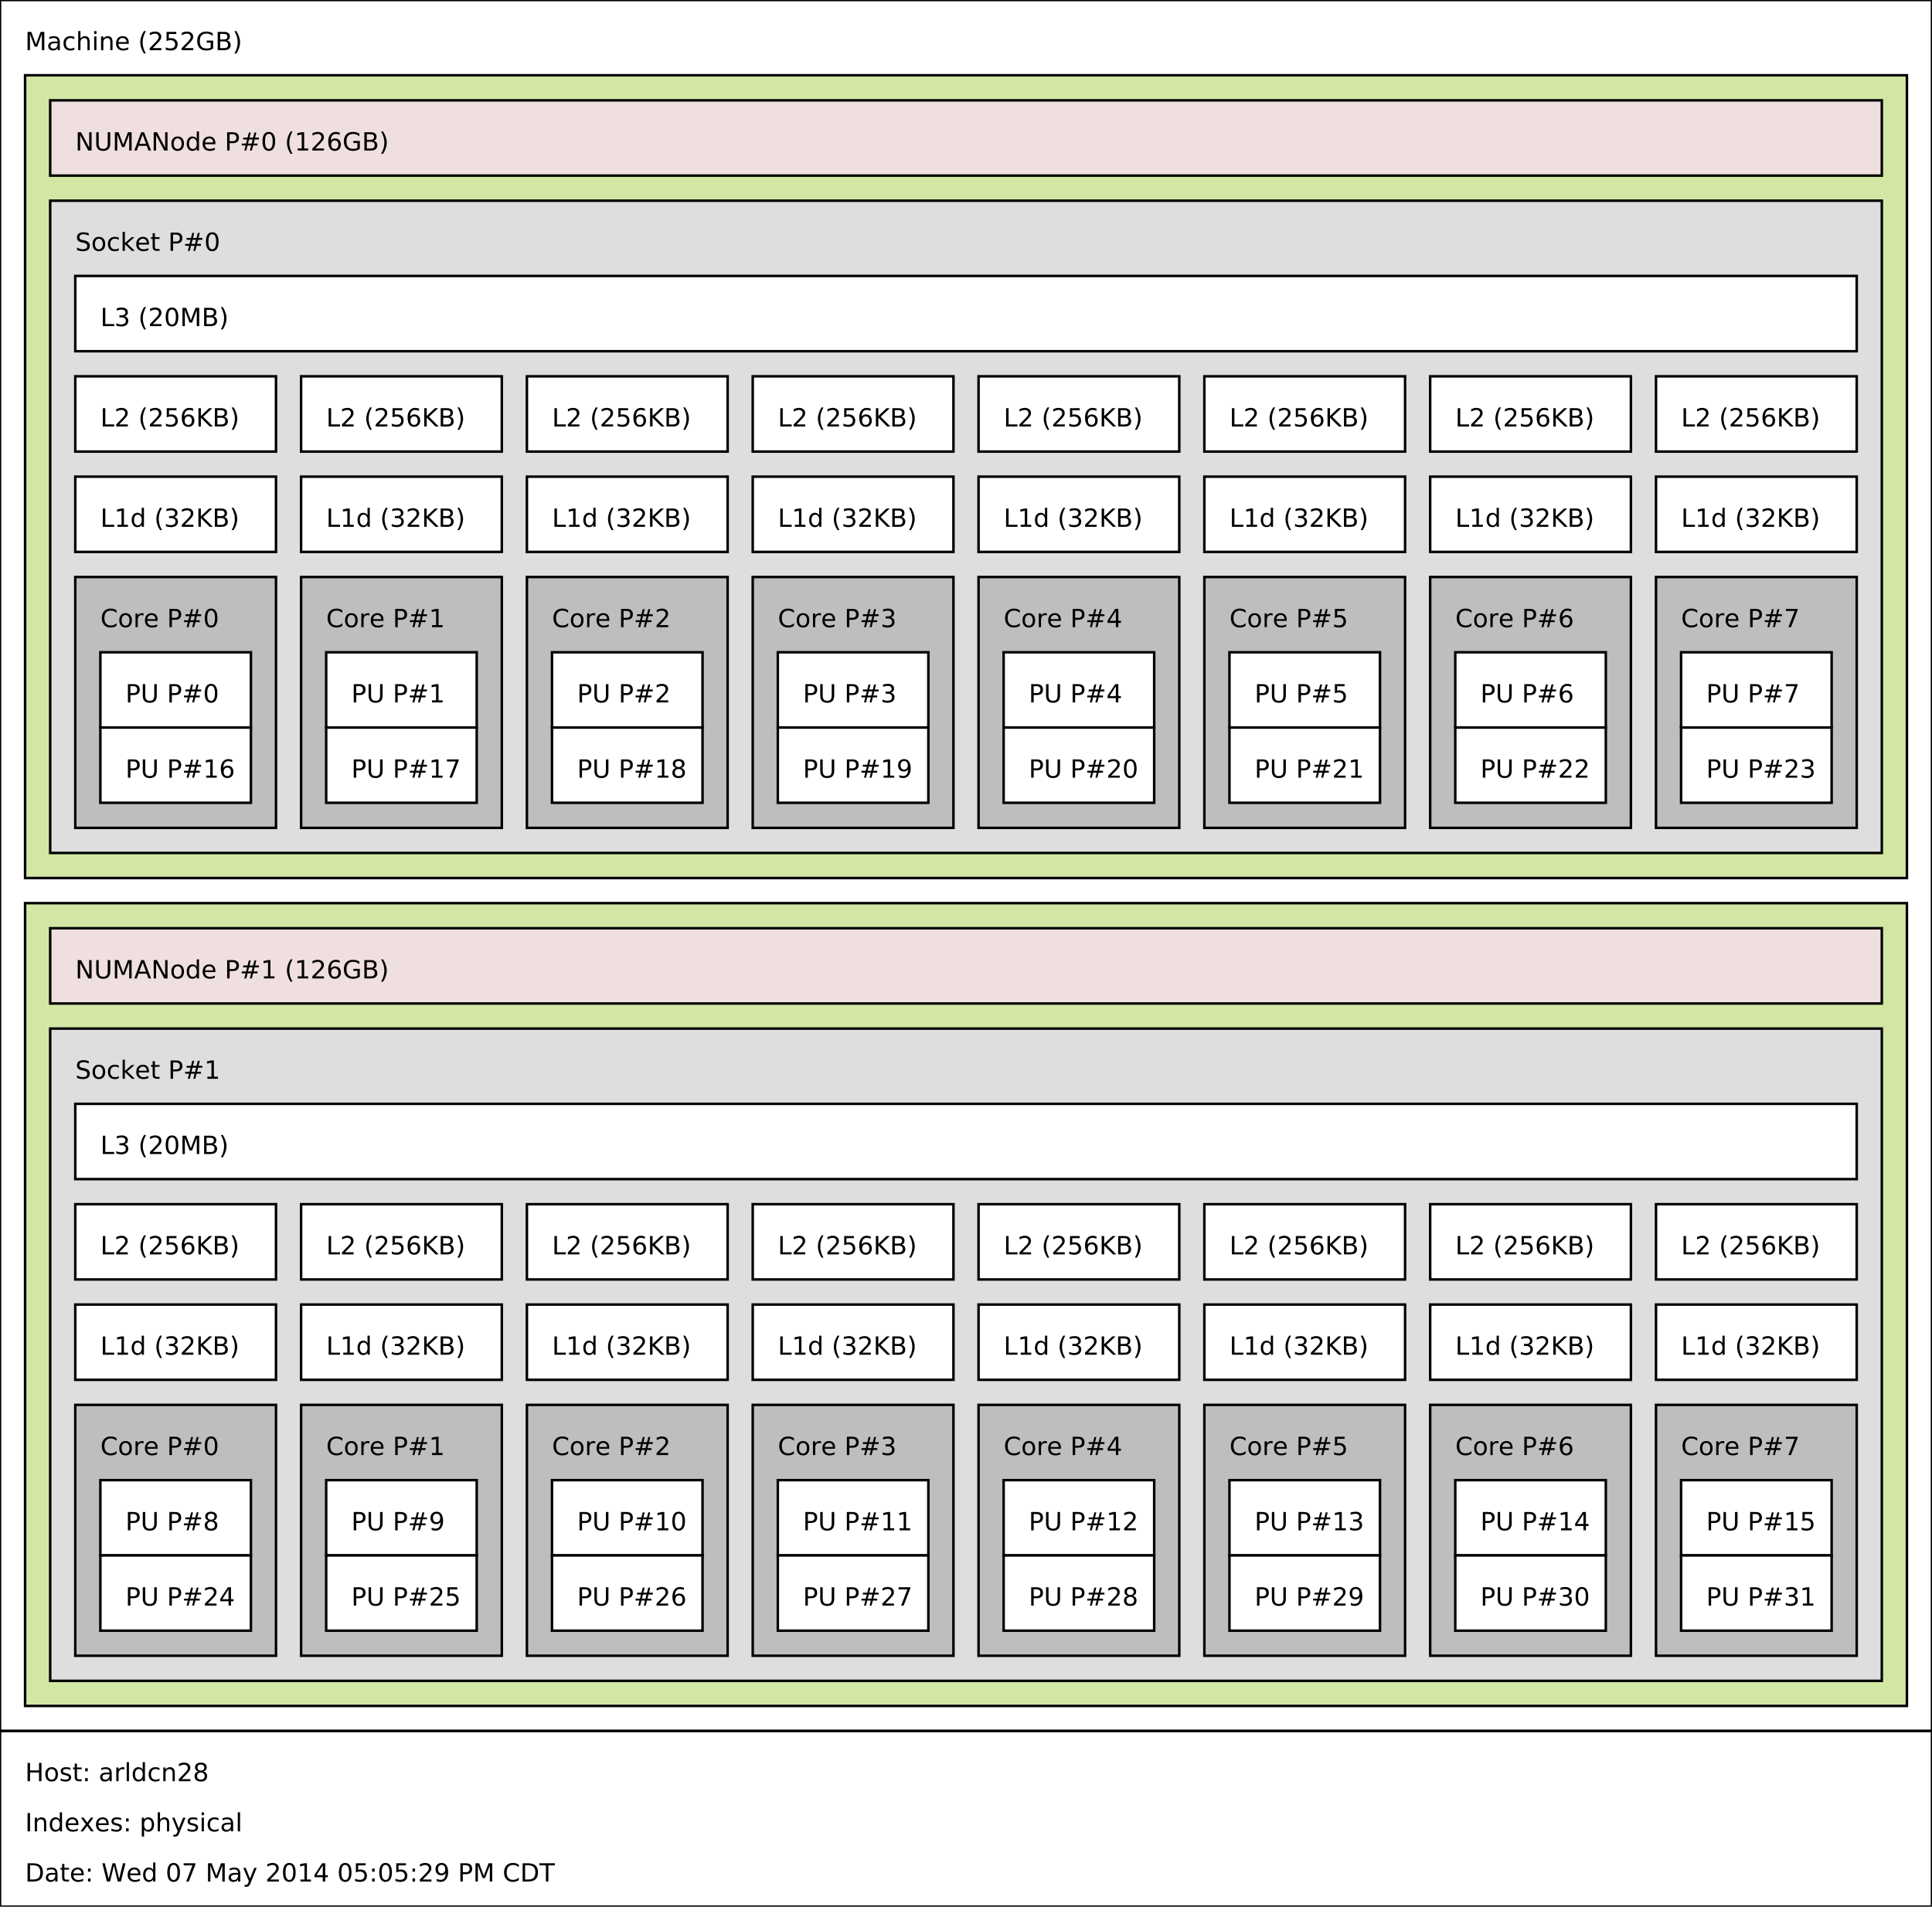 <?xml version="1.0" encoding="UTF-8"?>
<svg xmlns="http://www.w3.org/2000/svg" xmlns:xlink="http://www.w3.org/1999/xlink" width="770pt" height="760pt" viewBox="0 0 770 760" version="1.1">
<rect x="0" y="0" width="770" height="760" fill="#808080" stroke="none"/>
<defs>
<g>
<symbol overflow="visible" id="glyph0-0">
<path style="stroke:none;" d="M 0.5 1.766 L 0.5 -7.047 L 5.5 -7.047 L 5.5 1.766 Z M 1.062 1.219 L 4.938 1.219 L 4.938 -6.484 L 1.062 -6.484 Z "/>
</symbol>
<symbol overflow="visible" id="glyph0-1">
<path style="stroke:none;" d="M 0.984 -7.297 L 2.453 -7.297 L 4.312 -2.328 L 6.188 -7.297 L 7.656 -7.297 L 7.656 0 L 6.688 0 L 6.688 -6.406 L 4.812 -1.406 L 3.812 -1.406 L 1.938 -6.406 L 1.938 0 L 0.984 0 Z "/>
</symbol>
<symbol overflow="visible" id="glyph0-2">
<path style="stroke:none;" d="M 3.422 -2.75 C 2.703 -2.75 2.203 -2.664 1.922 -2.5 C 1.641 -2.332 1.5 -2.051 1.5 -1.656 C 1.5 -1.332 1.602 -1.078 1.812 -0.891 C 2.02 -0.703 2.305 -0.609 2.672 -0.609 C 3.172 -0.609 3.57 -0.785 3.875 -1.141 C 4.176 -1.492 4.328 -1.961 4.328 -2.547 L 4.328 -2.75 Z M 5.219 -3.125 L 5.219 0 L 4.328 0 L 4.328 -0.828 C 4.117 -0.492 3.859 -0.25 3.547 -0.094 C 3.242 0.062 2.875 0.141 2.438 0.141 C 1.875 0.141 1.426 -0.016 1.094 -0.328 C 0.758 -0.641 0.594 -1.062 0.594 -1.594 C 0.594 -2.207 0.801 -2.672 1.219 -2.984 C 1.633 -3.297 2.25 -3.453 3.062 -3.453 L 4.328 -3.453 L 4.328 -3.547 C 4.328 -3.953 4.188 -4.27 3.906 -4.5 C 3.633 -4.727 3.254 -4.844 2.766 -4.844 C 2.453 -4.844 2.145 -4.801 1.844 -4.719 C 1.551 -4.645 1.27 -4.535 1 -4.391 L 1 -5.219 C 1.332 -5.344 1.648 -5.438 1.953 -5.5 C 2.266 -5.562 2.566 -5.594 2.859 -5.594 C 3.648 -5.594 4.238 -5.391 4.625 -4.984 C 5.02 -4.578 5.219 -3.957 5.219 -3.125 Z "/>
</symbol>
<symbol overflow="visible" id="glyph0-3">
<path style="stroke:none;" d="M 4.875 -5.266 L 4.875 -4.422 C 4.625 -4.555 4.367 -4.66 4.109 -4.734 C 3.859 -4.805 3.602 -4.844 3.344 -4.844 C 2.758 -4.844 2.305 -4.656 1.984 -4.281 C 1.66 -3.914 1.5 -3.398 1.5 -2.734 C 1.5 -2.066 1.66 -1.547 1.984 -1.172 C 2.305 -0.805 2.758 -0.625 3.344 -0.625 C 3.602 -0.625 3.859 -0.656 4.109 -0.719 C 4.367 -0.789 4.625 -0.898 4.875 -1.047 L 4.875 -0.203 C 4.625 -0.086 4.363 -0.004 4.094 0.047 C 3.832 0.109 3.551 0.141 3.25 0.141 C 2.414 0.141 1.754 -0.113 1.266 -0.625 C 0.785 -1.145 0.547 -1.848 0.547 -2.734 C 0.547 -3.617 0.789 -4.316 1.281 -4.828 C 1.77 -5.336 2.441 -5.594 3.297 -5.594 C 3.578 -5.594 3.848 -5.566 4.109 -5.516 C 4.367 -5.461 4.625 -5.379 4.875 -5.266 Z "/>
</symbol>
<symbol overflow="visible" id="glyph0-4">
<path style="stroke:none;" d="M 5.484 -3.297 L 5.484 0 L 4.594 0 L 4.594 -3.266 C 4.594 -3.785 4.488 -4.172 4.281 -4.422 C 4.082 -4.68 3.781 -4.812 3.375 -4.812 C 2.895 -4.812 2.516 -4.656 2.234 -4.344 C 1.953 -4.039 1.812 -3.625 1.812 -3.094 L 1.812 0 L 0.906 0 L 0.906 -7.594 L 1.812 -7.594 L 1.812 -4.625 C 2.031 -4.945 2.285 -5.188 2.578 -5.344 C 2.867 -5.508 3.203 -5.594 3.578 -5.594 C 4.203 -5.594 4.676 -5.398 5 -5.016 C 5.32 -4.629 5.484 -4.055 5.484 -3.297 Z "/>
</symbol>
<symbol overflow="visible" id="glyph0-5">
<path style="stroke:none;" d="M 0.938 -5.469 L 1.844 -5.469 L 1.844 0 L 0.938 0 Z M 0.938 -7.594 L 1.844 -7.594 L 1.844 -6.453 L 0.938 -6.453 Z "/>
</symbol>
<symbol overflow="visible" id="glyph0-6">
<path style="stroke:none;" d="M 5.484 -3.297 L 5.484 0 L 4.594 0 L 4.594 -3.266 C 4.594 -3.785 4.488 -4.172 4.281 -4.422 C 4.082 -4.68 3.781 -4.812 3.375 -4.812 C 2.895 -4.812 2.516 -4.656 2.234 -4.344 C 1.953 -4.039 1.812 -3.625 1.812 -3.094 L 1.812 0 L 0.906 0 L 0.906 -5.469 L 1.812 -5.469 L 1.812 -4.625 C 2.031 -4.945 2.285 -5.188 2.578 -5.344 C 2.867 -5.508 3.203 -5.594 3.578 -5.594 C 4.203 -5.594 4.676 -5.398 5 -5.016 C 5.32 -4.629 5.484 -4.055 5.484 -3.297 Z "/>
</symbol>
<symbol overflow="visible" id="glyph0-7">
<path style="stroke:none;" d="M 5.625 -2.953 L 5.625 -2.516 L 1.484 -2.516 C 1.523 -1.898 1.711 -1.43 2.047 -1.109 C 2.379 -0.785 2.844 -0.625 3.438 -0.625 C 3.781 -0.625 4.113 -0.664 4.438 -0.75 C 4.77 -0.832 5.094 -0.957 5.406 -1.125 L 5.406 -0.281 C 5.082 -0.145 4.75 -0.039 4.406 0.031 C 4.07 0.102 3.734 0.141 3.391 0.141 C 2.516 0.141 1.82 -0.109 1.312 -0.609 C 0.801 -1.117 0.547 -1.812 0.547 -2.688 C 0.547 -3.582 0.785 -4.289 1.266 -4.812 C 1.754 -5.332 2.41 -5.594 3.234 -5.594 C 3.973 -5.594 4.555 -5.359 4.984 -4.891 C 5.41 -4.422 5.625 -3.773 5.625 -2.953 Z M 4.719 -3.219 C 4.719 -3.707 4.582 -4.098 4.312 -4.391 C 4.039 -4.691 3.688 -4.844 3.25 -4.844 C 2.738 -4.844 2.332 -4.695 2.031 -4.406 C 1.738 -4.125 1.566 -3.727 1.516 -3.219 Z "/>
</symbol>
<symbol overflow="visible" id="glyph0-8">
<path style="stroke:none;" d=""/>
</symbol>
<symbol overflow="visible" id="glyph0-9">
<path style="stroke:none;" d="M 3.094 -7.594 C 2.664 -6.844 2.344 -6.098 2.125 -5.359 C 1.914 -4.629 1.812 -3.891 1.812 -3.141 C 1.812 -2.391 1.914 -1.645 2.125 -0.906 C 2.344 -0.164 2.664 0.57 3.094 1.312 L 2.312 1.312 C 1.832 0.551 1.469 -0.195 1.219 -0.938 C 0.977 -1.676 0.859 -2.41 0.859 -3.141 C 0.859 -3.867 0.977 -4.598 1.219 -5.328 C 1.457 -6.066 1.82 -6.82 2.312 -7.594 Z "/>
</symbol>
<symbol overflow="visible" id="glyph0-10">
<path style="stroke:none;" d="M 1.922 -0.828 L 5.359 -0.828 L 5.359 0 L 0.734 0 L 0.734 -0.828 C 1.109 -1.211 1.617 -1.734 2.266 -2.391 C 2.91 -3.047 3.316 -3.469 3.484 -3.656 C 3.797 -4.008 4.016 -4.305 4.141 -4.547 C 4.266 -4.797 4.328 -5.039 4.328 -5.281 C 4.328 -5.664 4.191 -5.977 3.922 -6.219 C 3.648 -6.469 3.297 -6.594 2.859 -6.594 C 2.547 -6.594 2.219 -6.535 1.875 -6.422 C 1.539 -6.316 1.176 -6.156 0.781 -5.938 L 0.781 -6.938 C 1.176 -7.094 1.547 -7.211 1.891 -7.297 C 2.234 -7.379 2.551 -7.422 2.844 -7.422 C 3.594 -7.422 4.191 -7.234 4.641 -6.859 C 5.098 -6.484 5.328 -5.977 5.328 -5.344 C 5.328 -5.039 5.27 -4.754 5.156 -4.484 C 5.039 -4.223 4.836 -3.91 4.547 -3.547 C 4.461 -3.453 4.203 -3.176 3.766 -2.719 C 3.328 -2.27 2.711 -1.641 1.922 -0.828 Z "/>
</symbol>
<symbol overflow="visible" id="glyph0-11">
<path style="stroke:none;" d="M 1.078 -7.297 L 4.953 -7.297 L 4.953 -6.453 L 1.984 -6.453 L 1.984 -4.672 C 2.129 -4.723 2.27 -4.758 2.406 -4.781 C 2.551 -4.801 2.695 -4.812 2.844 -4.812 C 3.656 -4.812 4.297 -4.586 4.766 -4.141 C 5.242 -3.703 5.484 -3.102 5.484 -2.344 C 5.484 -1.551 5.238 -0.938 4.75 -0.5 C 4.27 -0.07 3.582 0.141 2.688 0.141 C 2.383 0.141 2.07 0.113 1.75 0.062 C 1.438 0.008 1.109 -0.066 0.766 -0.172 L 0.766 -1.156 C 1.066 -1 1.375 -0.879 1.688 -0.797 C 2 -0.723 2.328 -0.688 2.672 -0.688 C 3.234 -0.688 3.676 -0.832 4 -1.125 C 4.332 -1.426 4.5 -1.832 4.5 -2.344 C 4.5 -2.844 4.332 -3.238 4 -3.531 C 3.676 -3.832 3.234 -3.984 2.672 -3.984 C 2.41 -3.984 2.145 -3.953 1.875 -3.891 C 1.613 -3.836 1.348 -3.75 1.078 -3.625 Z "/>
</symbol>
<symbol overflow="visible" id="glyph0-12">
<path style="stroke:none;" d="M 5.953 -1.047 L 5.953 -3 L 4.344 -3 L 4.344 -3.812 L 6.922 -3.812 L 6.922 -0.672 C 6.547 -0.41 6.129 -0.207 5.672 -0.062 C 5.211 0.07 4.723 0.141 4.203 0.141 C 3.055 0.141 2.16 -0.191 1.516 -0.859 C 0.879 -1.523 0.562 -2.453 0.562 -3.641 C 0.562 -4.828 0.879 -5.754 1.516 -6.422 C 2.16 -7.086 3.055 -7.422 4.203 -7.422 C 4.672 -7.422 5.117 -7.363 5.547 -7.25 C 5.984 -7.133 6.379 -6.961 6.734 -6.734 L 6.734 -5.672 C 6.367 -5.984 5.984 -6.219 5.578 -6.375 C 5.172 -6.531 4.738 -6.609 4.281 -6.609 C 3.383 -6.609 2.711 -6.359 2.266 -5.859 C 1.828 -5.367 1.609 -4.629 1.609 -3.641 C 1.609 -2.648 1.828 -1.906 2.266 -1.406 C 2.711 -0.914 3.383 -0.672 4.281 -0.672 C 4.633 -0.672 4.945 -0.695 5.219 -0.75 C 5.488 -0.812 5.734 -0.91 5.953 -1.047 Z "/>
</symbol>
<symbol overflow="visible" id="glyph0-13">
<path style="stroke:none;" d="M 1.969 -3.484 L 1.969 -0.812 L 3.547 -0.812 C 4.078 -0.812 4.469 -0.922 4.719 -1.141 C 4.977 -1.359 5.109 -1.695 5.109 -2.156 C 5.109 -2.602 4.977 -2.938 4.719 -3.156 C 4.469 -3.375 4.078 -3.484 3.547 -3.484 Z M 1.969 -6.484 L 1.969 -4.281 L 3.422 -4.281 C 3.91 -4.281 4.27 -4.367 4.5 -4.547 C 4.738 -4.734 4.859 -5.008 4.859 -5.375 C 4.859 -5.75 4.738 -6.023 4.5 -6.203 C 4.27 -6.391 3.91 -6.484 3.422 -6.484 Z M 0.984 -7.297 L 3.5 -7.297 C 4.25 -7.297 4.828 -7.141 5.234 -6.828 C 5.641 -6.516 5.844 -6.066 5.844 -5.484 C 5.844 -5.035 5.738 -4.68 5.531 -4.422 C 5.32 -4.16 5.02 -4 4.625 -3.938 C 5.102 -3.832 5.477 -3.613 5.75 -3.281 C 6.02 -2.945 6.156 -2.535 6.156 -2.047 C 6.156 -1.391 5.93 -0.883 5.484 -0.531 C 5.047 -0.176 4.414 0 3.594 0 L 0.984 0 Z "/>
</symbol>
<symbol overflow="visible" id="glyph0-14">
<path style="stroke:none;" d="M 0.797 -7.594 L 1.578 -7.594 C 2.066 -6.82 2.43 -6.066 2.672 -5.328 C 2.922 -4.598 3.047 -3.867 3.047 -3.141 C 3.047 -2.41 2.922 -1.676 2.672 -0.938 C 2.43 -0.195 2.066 0.551 1.578 1.312 L 0.797 1.312 C 1.234 0.57 1.555 -0.164 1.766 -0.906 C 1.984 -1.645 2.094 -2.391 2.094 -3.141 C 2.094 -3.891 1.984 -4.629 1.766 -5.359 C 1.555 -6.098 1.234 -6.844 0.797 -7.594 Z "/>
</symbol>
<symbol overflow="visible" id="glyph0-15">
<path style="stroke:none;" d="M 0.984 -7.297 L 2.312 -7.297 L 5.547 -1.188 L 5.547 -7.297 L 6.5 -7.297 L 6.5 0 L 5.172 0 L 1.938 -6.094 L 1.938 0 L 0.984 0 Z "/>
</symbol>
<symbol overflow="visible" id="glyph0-16">
<path style="stroke:none;" d="M 0.875 -7.297 L 1.859 -7.297 L 1.859 -2.859 C 1.859 -2.078 2 -1.516 2.281 -1.172 C 2.562 -0.828 3.02 -0.656 3.656 -0.656 C 4.289 -0.656 4.75 -0.828 5.031 -1.172 C 5.312 -1.516 5.453 -2.078 5.453 -2.859 L 5.453 -7.297 L 6.453 -7.297 L 6.453 -2.734 C 6.453 -1.785 6.219 -1.066 5.75 -0.578 C 5.281 -0.098 4.582 0.141 3.656 0.141 C 2.738 0.141 2.047 -0.098 1.578 -0.578 C 1.109 -1.066 0.875 -1.785 0.875 -2.734 Z "/>
</symbol>
<symbol overflow="visible" id="glyph0-17">
<path style="stroke:none;" d="M 3.422 -6.312 L 2.078 -2.688 L 4.766 -2.688 Z M 2.859 -7.297 L 3.984 -7.297 L 6.766 0 L 5.734 0 L 5.062 -1.875 L 1.781 -1.875 L 1.125 0 L 0.078 0 Z "/>
</symbol>
<symbol overflow="visible" id="glyph0-18">
<path style="stroke:none;" d="M 3.062 -4.844 C 2.582 -4.844 2.203 -4.656 1.922 -4.281 C 1.641 -3.906 1.5 -3.391 1.5 -2.734 C 1.5 -2.078 1.633 -1.562 1.906 -1.188 C 2.188 -0.812 2.57 -0.625 3.062 -0.625 C 3.539 -0.625 3.922 -0.812 4.203 -1.188 C 4.484 -1.562 4.625 -2.078 4.625 -2.734 C 4.625 -3.379 4.484 -3.891 4.203 -4.266 C 3.922 -4.648 3.539 -4.844 3.062 -4.844 Z M 3.062 -5.594 C 3.844 -5.594 4.457 -5.336 4.906 -4.828 C 5.352 -4.328 5.578 -3.629 5.578 -2.734 C 5.578 -1.836 5.352 -1.133 4.906 -0.625 C 4.457 -0.113 3.844 0.141 3.062 0.141 C 2.281 0.141 1.664 -0.113 1.219 -0.625 C 0.77 -1.133 0.547 -1.836 0.547 -2.734 C 0.547 -3.629 0.77 -4.328 1.219 -4.828 C 1.664 -5.336 2.281 -5.594 3.062 -5.594 Z "/>
</symbol>
<symbol overflow="visible" id="glyph0-19">
<path style="stroke:none;" d="M 4.547 -4.641 L 4.547 -7.594 L 5.438 -7.594 L 5.438 0 L 4.547 0 L 4.547 -0.828 C 4.359 -0.492 4.117 -0.25 3.828 -0.094 C 3.535 0.062 3.188 0.141 2.781 0.141 C 2.125 0.141 1.586 -0.117 1.172 -0.641 C 0.754 -1.172 0.547 -1.867 0.547 -2.734 C 0.547 -3.586 0.754 -4.273 1.172 -4.797 C 1.586 -5.328 2.125 -5.594 2.781 -5.594 C 3.188 -5.594 3.535 -5.516 3.828 -5.359 C 4.117 -5.203 4.359 -4.961 4.547 -4.641 Z M 1.484 -2.734 C 1.484 -2.066 1.617 -1.547 1.891 -1.172 C 2.16 -0.797 2.535 -0.609 3.016 -0.609 C 3.484 -0.609 3.852 -0.797 4.125 -1.172 C 4.406 -1.547 4.547 -2.066 4.547 -2.734 C 4.547 -3.391 4.406 -3.906 4.125 -4.281 C 3.852 -4.656 3.484 -4.844 3.016 -4.844 C 2.535 -4.844 2.16 -4.656 1.891 -4.281 C 1.617 -3.906 1.484 -3.391 1.484 -2.734 Z "/>
</symbol>
<symbol overflow="visible" id="glyph0-20">
<path style="stroke:none;" d="M 1.969 -6.484 L 1.969 -3.734 L 3.203 -3.734 C 3.66 -3.734 4.016 -3.852 4.266 -4.094 C 4.523 -4.332 4.656 -4.672 4.656 -5.109 C 4.656 -5.547 4.523 -5.883 4.266 -6.125 C 4.016 -6.363 3.66 -6.484 3.203 -6.484 Z M 0.984 -7.297 L 3.203 -7.297 C 4.023 -7.297 4.645 -7.109 5.062 -6.734 C 5.477 -6.367 5.688 -5.828 5.688 -5.109 C 5.688 -4.391 5.477 -3.848 5.062 -3.484 C 4.645 -3.117 4.023 -2.938 3.203 -2.938 L 1.969 -2.938 L 1.969 0 L 0.984 0 Z "/>
</symbol>
<symbol overflow="visible" id="glyph0-21">
<path style="stroke:none;" d="M 5.109 -4.406 L 3.688 -4.406 L 3.281 -2.766 L 4.719 -2.766 Z M 4.375 -7.172 L 3.875 -5.156 L 5.297 -5.156 L 5.812 -7.172 L 6.594 -7.172 L 6.094 -5.156 L 7.609 -5.156 L 7.609 -4.406 L 5.906 -4.406 L 5.5 -2.766 L 7.047 -2.766 L 7.047 -2.016 L 5.312 -2.016 L 4.797 0 L 4.016 0 L 4.516 -2.016 L 3.094 -2.016 L 2.594 0 L 1.797 0 L 2.312 -2.016 L 0.766 -2.016 L 0.766 -2.766 L 2.484 -2.766 L 2.906 -4.406 L 1.328 -4.406 L 1.328 -5.156 L 3.094 -5.156 L 3.594 -7.172 Z "/>
</symbol>
<symbol overflow="visible" id="glyph0-22">
<path style="stroke:none;" d="M 3.172 -6.641 C 2.672 -6.641 2.289 -6.391 2.031 -5.891 C 1.781 -5.391 1.656 -4.641 1.656 -3.641 C 1.656 -2.641 1.781 -1.891 2.031 -1.391 C 2.289 -0.891 2.672 -0.641 3.172 -0.641 C 3.691 -0.641 4.078 -0.891 4.328 -1.391 C 4.586 -1.891 4.719 -2.641 4.719 -3.641 C 4.719 -4.641 4.586 -5.391 4.328 -5.891 C 4.078 -6.391 3.691 -6.641 3.172 -6.641 Z M 3.172 -7.422 C 3.992 -7.422 4.617 -7.098 5.047 -6.453 C 5.484 -5.805 5.703 -4.867 5.703 -3.641 C 5.703 -2.41 5.484 -1.473 5.047 -0.828 C 4.617 -0.18 3.992 0.141 3.172 0.141 C 2.359 0.141 1.734 -0.18 1.297 -0.828 C 0.867 -1.473 0.656 -2.41 0.656 -3.641 C 0.656 -4.867 0.867 -5.805 1.297 -6.453 C 1.734 -7.098 2.359 -7.422 3.172 -7.422 Z "/>
</symbol>
<symbol overflow="visible" id="glyph0-23">
<path style="stroke:none;" d="M 1.234 -0.828 L 2.859 -0.828 L 2.859 -6.391 L 1.094 -6.047 L 1.094 -6.938 L 2.844 -7.297 L 3.828 -7.297 L 3.828 -0.828 L 5.438 -0.828 L 5.438 0 L 1.234 0 Z "/>
</symbol>
<symbol overflow="visible" id="glyph0-24">
<path style="stroke:none;" d="M 3.297 -4.031 C 2.859 -4.031 2.508 -3.879 2.25 -3.578 C 1.988 -3.273 1.859 -2.863 1.859 -2.344 C 1.859 -1.812 1.988 -1.395 2.25 -1.094 C 2.508 -0.789 2.859 -0.641 3.297 -0.641 C 3.742 -0.641 4.094 -0.789 4.344 -1.094 C 4.602 -1.395 4.734 -1.812 4.734 -2.344 C 4.734 -2.863 4.602 -3.273 4.344 -3.578 C 4.094 -3.879 3.742 -4.031 3.297 -4.031 Z M 5.266 -7.125 L 5.266 -6.234 C 5.016 -6.348 4.758 -6.438 4.5 -6.5 C 4.25 -6.562 4.004 -6.594 3.766 -6.594 C 3.109 -6.594 2.609 -6.375 2.266 -5.938 C 1.922 -5.5 1.727 -4.832 1.688 -3.938 C 1.875 -4.219 2.113 -4.43 2.406 -4.578 C 2.695 -4.734 3.016 -4.812 3.359 -4.812 C 4.086 -4.812 4.664 -4.586 5.094 -4.141 C 5.52 -3.703 5.734 -3.102 5.734 -2.344 C 5.734 -1.594 5.508 -0.988 5.062 -0.531 C 4.625 -0.082 4.035 0.141 3.297 0.141 C 2.453 0.141 1.805 -0.18 1.359 -0.828 C 0.922 -1.473 0.703 -2.41 0.703 -3.641 C 0.703 -4.785 0.973 -5.703 1.516 -6.391 C 2.066 -7.078 2.801 -7.422 3.719 -7.422 C 3.969 -7.422 4.219 -7.395 4.469 -7.344 C 4.719 -7.301 4.984 -7.227 5.266 -7.125 Z "/>
</symbol>
<symbol overflow="visible" id="glyph0-25">
<path style="stroke:none;" d="M 5.359 -7.047 L 5.359 -6.094 C 4.984 -6.27 4.629 -6.398 4.297 -6.484 C 3.961 -6.578 3.641 -6.625 3.328 -6.625 C 2.797 -6.625 2.383 -6.52 2.094 -6.312 C 1.801 -6.102 1.656 -5.805 1.656 -5.422 C 1.656 -5.098 1.75 -4.852 1.938 -4.688 C 2.133 -4.52 2.504 -4.391 3.047 -4.297 L 3.641 -4.172 C 4.367 -4.023 4.91 -3.773 5.266 -3.422 C 5.617 -3.078 5.797 -2.609 5.797 -2.016 C 5.797 -1.305 5.555 -0.77 5.078 -0.406 C 4.609 -0.039 3.914 0.141 3 0.141 C 2.656 0.141 2.285 0.098 1.891 0.016 C 1.504 -0.055 1.102 -0.172 0.688 -0.328 L 0.688 -1.344 C 1.094 -1.113 1.484 -0.941 1.859 -0.828 C 2.242 -0.711 2.625 -0.656 3 -0.656 C 3.562 -0.656 3.992 -0.766 4.297 -0.984 C 4.609 -1.211 4.766 -1.531 4.766 -1.938 C 4.766 -2.289 4.656 -2.566 4.438 -2.766 C 4.219 -2.973 3.852 -3.129 3.344 -3.234 L 2.75 -3.344 C 2.008 -3.488 1.473 -3.719 1.141 -4.031 C 0.816 -4.344 0.656 -4.781 0.656 -5.344 C 0.656 -5.988 0.879 -6.492 1.328 -6.859 C 1.785 -7.234 2.414 -7.422 3.219 -7.422 C 3.562 -7.422 3.91 -7.391 4.266 -7.328 C 4.617 -7.266 4.984 -7.172 5.359 -7.047 Z "/>
</symbol>
<symbol overflow="visible" id="glyph0-26">
<path style="stroke:none;" d="M 0.906 -7.594 L 1.812 -7.594 L 1.812 -3.109 L 4.5 -5.469 L 5.641 -5.469 L 2.734 -2.906 L 5.766 0 L 4.594 0 L 1.812 -2.672 L 1.812 0 L 0.906 0 Z "/>
</symbol>
<symbol overflow="visible" id="glyph0-27">
<path style="stroke:none;" d="M 1.828 -7.016 L 1.828 -5.469 L 3.688 -5.469 L 3.688 -4.766 L 1.828 -4.766 L 1.828 -1.797 C 1.828 -1.359 1.891 -1.07 2.016 -0.938 C 2.141 -0.812 2.391 -0.75 2.766 -0.75 L 3.688 -0.75 L 3.688 0 L 2.766 0 C 2.066 0 1.582 -0.129 1.312 -0.391 C 1.051 -0.648 0.922 -1.117 0.922 -1.797 L 0.922 -4.766 L 0.266 -4.766 L 0.266 -5.469 L 0.922 -5.469 L 0.922 -7.016 Z "/>
</symbol>
<symbol overflow="visible" id="glyph0-28">
<path style="stroke:none;" d="M 0.984 -7.297 L 1.969 -7.297 L 1.969 -0.828 L 5.516 -0.828 L 5.516 0 L 0.984 0 Z "/>
</symbol>
<symbol overflow="visible" id="glyph0-29">
<path style="stroke:none;" d="M 4.062 -3.938 C 4.531 -3.832 4.895 -3.617 5.156 -3.297 C 5.426 -2.984 5.562 -2.594 5.562 -2.125 C 5.562 -1.406 5.312 -0.848 4.812 -0.453 C 4.32 -0.055 3.617 0.141 2.703 0.141 C 2.398 0.141 2.086 0.109 1.766 0.047 C 1.441 -0.016 1.109 -0.102 0.766 -0.219 L 0.766 -1.172 C 1.035 -1.016 1.332 -0.895 1.656 -0.812 C 1.988 -0.727 2.332 -0.688 2.688 -0.688 C 3.301 -0.688 3.77 -0.805 4.094 -1.047 C 4.414 -1.297 4.578 -1.656 4.578 -2.125 C 4.578 -2.551 4.426 -2.883 4.125 -3.125 C 3.82 -3.363 3.406 -3.484 2.875 -3.484 L 2.016 -3.484 L 2.016 -4.297 L 2.906 -4.297 C 3.395 -4.297 3.766 -4.395 4.016 -4.594 C 4.273 -4.789 4.406 -5.07 4.406 -5.438 C 4.406 -5.801 4.27 -6.082 4 -6.281 C 3.738 -6.488 3.363 -6.594 2.875 -6.594 C 2.602 -6.594 2.312 -6.562 2 -6.5 C 1.688 -6.445 1.348 -6.359 0.984 -6.234 L 0.984 -7.109 C 1.359 -7.211 1.707 -7.289 2.031 -7.344 C 2.363 -7.395 2.672 -7.422 2.953 -7.422 C 3.703 -7.422 4.297 -7.25 4.734 -6.906 C 5.172 -6.57 5.391 -6.113 5.391 -5.531 C 5.391 -5.125 5.273 -4.781 5.047 -4.5 C 4.816 -4.227 4.488 -4.039 4.062 -3.938 Z "/>
</symbol>
<symbol overflow="visible" id="glyph0-30">
<path style="stroke:none;" d="M 0.984 -7.297 L 1.969 -7.297 L 1.969 -4.203 L 5.234 -7.297 L 6.516 -7.297 L 2.891 -3.891 L 6.766 0 L 5.469 0 L 1.969 -3.516 L 1.969 0 L 0.984 0 Z "/>
</symbol>
<symbol overflow="visible" id="glyph0-31">
<path style="stroke:none;" d="M 6.438 -6.734 L 6.438 -5.688 C 6.102 -6 5.75 -6.227 5.375 -6.375 C 5 -6.531 4.602 -6.609 4.188 -6.609 C 3.352 -6.609 2.711 -6.352 2.266 -5.844 C 1.828 -5.332 1.609 -4.598 1.609 -3.641 C 1.609 -2.68 1.828 -1.945 2.266 -1.438 C 2.711 -0.926 3.352 -0.672 4.188 -0.672 C 4.602 -0.672 5 -0.742 5.375 -0.891 C 5.75 -1.047 6.102 -1.281 6.438 -1.594 L 6.438 -0.562 C 6.094 -0.32 5.727 -0.145 5.344 -0.031 C 4.957 0.082 4.551 0.141 4.125 0.141 C 3.02 0.141 2.148 -0.195 1.516 -0.875 C 0.879 -1.551 0.562 -2.473 0.562 -3.641 C 0.562 -4.805 0.879 -5.727 1.516 -6.406 C 2.148 -7.082 3.02 -7.422 4.125 -7.422 C 4.562 -7.422 4.973 -7.363 5.359 -7.25 C 5.742 -7.133 6.102 -6.961 6.438 -6.734 Z "/>
</symbol>
<symbol overflow="visible" id="glyph0-32">
<path style="stroke:none;" d="M 4.109 -4.625 C 4.004 -4.688 3.895 -4.727 3.781 -4.75 C 3.664 -4.781 3.535 -4.797 3.391 -4.797 C 2.879 -4.797 2.488 -4.629 2.219 -4.297 C 1.945 -3.973 1.812 -3.5 1.812 -2.875 L 1.812 0 L 0.906 0 L 0.906 -5.469 L 1.812 -5.469 L 1.812 -4.625 C 2 -4.957 2.242 -5.203 2.547 -5.359 C 2.848 -5.516 3.219 -5.594 3.656 -5.594 C 3.719 -5.594 3.785 -5.586 3.859 -5.578 C 3.93 -5.578 4.016 -5.566 4.109 -5.547 Z "/>
</symbol>
<symbol overflow="visible" id="glyph0-33">
<path style="stroke:none;" d="M 0.828 -7.297 L 5.516 -7.297 L 5.516 -6.875 L 2.859 0 L 1.828 0 L 4.328 -6.453 L 0.828 -6.453 Z "/>
</symbol>
<symbol overflow="visible" id="glyph0-34">
<path style="stroke:none;" d="M 3.172 -3.469 C 2.703 -3.469 2.332 -3.336 2.062 -3.078 C 1.801 -2.828 1.672 -2.484 1.672 -2.047 C 1.672 -1.609 1.801 -1.266 2.062 -1.016 C 2.332 -0.766 2.703 -0.641 3.172 -0.641 C 3.641 -0.641 4.008 -0.766 4.281 -1.016 C 4.551 -1.266 4.688 -1.609 4.688 -2.047 C 4.688 -2.484 4.551 -2.828 4.281 -3.078 C 4.02 -3.336 3.648 -3.469 3.172 -3.469 Z M 2.188 -3.875 C 1.77 -3.977 1.441 -4.176 1.203 -4.469 C 0.961 -4.758 0.844 -5.113 0.844 -5.531 C 0.844 -6.113 1.051 -6.57 1.469 -6.906 C 1.883 -7.25 2.453 -7.422 3.172 -7.422 C 3.898 -7.422 4.473 -7.25 4.891 -6.906 C 5.305 -6.57 5.516 -6.113 5.516 -5.531 C 5.516 -5.113 5.395 -4.758 5.156 -4.469 C 4.914 -4.176 4.586 -3.977 4.172 -3.875 C 4.648 -3.77 5.02 -3.555 5.281 -3.234 C 5.539 -2.91 5.672 -2.516 5.672 -2.047 C 5.672 -1.336 5.457 -0.797 5.031 -0.422 C 4.602 -0.047 3.984 0.141 3.172 0.141 C 2.367 0.141 1.75 -0.047 1.312 -0.422 C 0.883 -0.797 0.672 -1.336 0.672 -2.047 C 0.672 -2.516 0.805 -2.91 1.078 -3.234 C 1.348 -3.555 1.719 -3.77 2.188 -3.875 Z M 1.828 -5.438 C 1.828 -5.062 1.945 -4.766 2.188 -4.547 C 2.426 -4.336 2.754 -4.234 3.172 -4.234 C 3.598 -4.234 3.93 -4.336 4.172 -4.547 C 4.41 -4.766 4.531 -5.062 4.531 -5.438 C 4.531 -5.812 4.41 -6.102 4.172 -6.312 C 3.93 -6.531 3.598 -6.641 3.172 -6.641 C 2.754 -6.641 2.426 -6.531 2.188 -6.312 C 1.945 -6.102 1.828 -5.812 1.828 -5.438 Z "/>
</symbol>
<symbol overflow="visible" id="glyph0-35">
<path style="stroke:none;" d="M 1.094 -0.156 L 1.094 -1.047 C 1.344 -0.93 1.594 -0.844 1.844 -0.781 C 2.102 -0.719 2.352 -0.688 2.594 -0.688 C 3.25 -0.688 3.75 -0.906 4.094 -1.344 C 4.438 -1.781 4.629 -2.445 4.672 -3.344 C 4.484 -3.062 4.242 -2.844 3.953 -2.688 C 3.672 -2.539 3.352 -2.469 3 -2.469 C 2.27 -2.469 1.691 -2.688 1.266 -3.125 C 0.836 -3.57 0.625 -4.176 0.625 -4.938 C 0.625 -5.688 0.844 -6.285 1.281 -6.734 C 1.727 -7.191 2.32 -7.422 3.062 -7.422 C 3.906 -7.422 4.547 -7.098 4.984 -6.453 C 5.43 -5.805 5.656 -4.867 5.656 -3.641 C 5.656 -2.492 5.383 -1.578 4.844 -0.891 C 4.301 -0.203 3.566 0.141 2.641 0.141 C 2.391 0.141 2.141 0.113 1.891 0.062 C 1.641 0.02 1.375 -0.051 1.094 -0.156 Z M 3.062 -3.25 C 3.5 -3.25 3.848 -3.398 4.109 -3.703 C 4.367 -4.004 4.5 -4.414 4.5 -4.938 C 4.5 -5.469 4.367 -5.883 4.109 -6.188 C 3.848 -6.488 3.5 -6.641 3.062 -6.641 C 2.613 -6.641 2.258 -6.488 2 -6.188 C 1.75 -5.883 1.625 -5.469 1.625 -4.938 C 1.625 -4.414 1.75 -4.004 2 -3.703 C 2.258 -3.398 2.613 -3.25 3.062 -3.25 Z "/>
</symbol>
<symbol overflow="visible" id="glyph0-36">
<path style="stroke:none;" d="M 3.781 -6.438 L 1.297 -2.547 L 3.781 -2.547 Z M 3.516 -7.297 L 4.766 -7.297 L 4.766 -2.547 L 5.797 -2.547 L 5.797 -1.719 L 4.766 -1.719 L 4.766 0 L 3.781 0 L 3.781 -1.719 L 0.484 -1.719 L 0.484 -2.672 Z "/>
</symbol>
<symbol overflow="visible" id="glyph0-37">
<path style="stroke:none;" d="M 0.984 -7.297 L 1.969 -7.297 L 1.969 -4.297 L 5.547 -4.297 L 5.547 -7.297 L 6.531 -7.297 L 6.531 0 L 5.547 0 L 5.547 -3.469 L 1.969 -3.469 L 1.969 0 L 0.984 0 Z "/>
</symbol>
<symbol overflow="visible" id="glyph0-38">
<path style="stroke:none;" d="M 4.422 -5.312 L 4.422 -4.453 C 4.172 -4.586 3.91 -4.688 3.641 -4.75 C 3.367 -4.812 3.082 -4.844 2.781 -4.844 C 2.344 -4.844 2.008 -4.773 1.781 -4.641 C 1.562 -4.504 1.453 -4.301 1.453 -4.031 C 1.453 -3.82 1.531 -3.656 1.688 -3.531 C 1.844 -3.414 2.164 -3.305 2.656 -3.203 L 2.953 -3.125 C 3.598 -2.988 4.051 -2.797 4.312 -2.547 C 4.582 -2.297 4.719 -1.953 4.719 -1.516 C 4.719 -1.004 4.516 -0.598 4.109 -0.297 C 3.711 -0.004 3.164 0.141 2.469 0.141 C 2.164 0.141 1.852 0.109 1.531 0.047 C 1.219 -0.004 0.891 -0.086 0.547 -0.203 L 0.547 -1.125 C 0.879 -0.957 1.203 -0.828 1.516 -0.734 C 1.836 -0.648 2.16 -0.609 2.484 -0.609 C 2.898 -0.609 3.223 -0.68 3.453 -0.828 C 3.68 -0.973 3.797 -1.176 3.797 -1.438 C 3.797 -1.688 3.711 -1.875 3.547 -2 C 3.391 -2.133 3.031 -2.258 2.469 -2.375 L 2.156 -2.453 C 1.602 -2.566 1.203 -2.742 0.953 -2.984 C 0.703 -3.234 0.578 -3.566 0.578 -3.984 C 0.578 -4.504 0.758 -4.898 1.125 -5.172 C 1.488 -5.453 2.008 -5.594 2.688 -5.594 C 3.008 -5.594 3.316 -5.566 3.609 -5.516 C 3.91 -5.473 4.18 -5.406 4.422 -5.312 Z "/>
</symbol>
<symbol overflow="visible" id="glyph0-39">
<path style="stroke:none;" d="M 1.172 -1.234 L 2.203 -1.234 L 2.203 0 L 1.172 0 Z M 1.172 -5.172 L 2.203 -5.172 L 2.203 -3.938 L 1.172 -3.938 Z "/>
</symbol>
<symbol overflow="visible" id="glyph0-40">
<path style="stroke:none;" d="M 0.938 -7.594 L 1.844 -7.594 L 1.844 0 L 0.938 0 Z "/>
</symbol>
<symbol overflow="visible" id="glyph0-41">
<path style="stroke:none;" d="M 0.984 -7.297 L 1.969 -7.297 L 1.969 0 L 0.984 0 Z "/>
</symbol>
<symbol overflow="visible" id="glyph0-42">
<path style="stroke:none;" d="M 5.484 -5.469 L 3.516 -2.812 L 5.594 0 L 4.531 0 L 2.938 -2.156 L 1.344 0 L 0.281 0 L 2.406 -2.859 L 0.469 -5.469 L 1.531 -5.469 L 2.984 -3.516 L 4.422 -5.469 Z "/>
</symbol>
<symbol overflow="visible" id="glyph0-43">
<path style="stroke:none;" d="M 1.812 -0.828 L 1.812 2.078 L 0.906 2.078 L 0.906 -5.469 L 1.812 -5.469 L 1.812 -4.641 C 2 -4.961 2.234 -5.203 2.516 -5.359 C 2.805 -5.516 3.156 -5.594 3.562 -5.594 C 4.227 -5.594 4.766 -5.328 5.172 -4.797 C 5.586 -4.273 5.797 -3.586 5.797 -2.734 C 5.797 -1.867 5.586 -1.172 5.172 -0.641 C 4.766 -0.117 4.227 0.141 3.562 0.141 C 3.156 0.141 2.805 0.062 2.516 -0.094 C 2.234 -0.25 2 -0.492 1.812 -0.828 Z M 4.875 -2.734 C 4.875 -3.391 4.734 -3.906 4.453 -4.281 C 4.18 -4.656 3.812 -4.844 3.344 -4.844 C 2.863 -4.844 2.488 -4.656 2.219 -4.281 C 1.945 -3.906 1.812 -3.391 1.812 -2.734 C 1.812 -2.066 1.945 -1.547 2.219 -1.172 C 2.488 -0.797 2.863 -0.609 3.344 -0.609 C 3.812 -0.609 4.18 -0.797 4.453 -1.172 C 4.734 -1.547 4.875 -2.066 4.875 -2.734 Z "/>
</symbol>
<symbol overflow="visible" id="glyph0-44">
<path style="stroke:none;" d="M 3.219 0.516 C 2.969 1.16 2.719 1.582 2.469 1.781 C 2.227 1.977 1.91 2.078 1.516 2.078 L 0.797 2.078 L 0.797 1.328 L 1.312 1.328 C 1.562 1.328 1.754 1.27 1.891 1.156 C 2.023 1.039 2.176 0.766 2.344 0.328 L 2.516 -0.094 L 0.297 -5.469 L 1.25 -5.469 L 2.953 -1.188 L 4.672 -5.469 L 5.625 -5.469 Z "/>
</symbol>
<symbol overflow="visible" id="glyph0-45">
<path style="stroke:none;" d="M 1.969 -6.484 L 1.969 -0.812 L 3.156 -0.812 C 4.164 -0.812 4.898 -1.035 5.359 -1.484 C 5.828 -1.941 6.062 -2.664 6.062 -3.656 C 6.062 -4.633 5.828 -5.348 5.359 -5.797 C 4.898 -6.254 4.164 -6.484 3.156 -6.484 Z M 0.984 -7.297 L 3.016 -7.297 C 4.422 -7.297 5.453 -7 6.109 -6.406 C 6.773 -5.82 7.109 -4.906 7.109 -3.656 C 7.109 -2.395 6.773 -1.469 6.109 -0.875 C 5.453 -0.289 4.422 0 3.016 0 L 0.984 0 Z "/>
</symbol>
<symbol overflow="visible" id="glyph0-46">
<path style="stroke:none;" d="M 0.328 -7.297 L 1.328 -7.297 L 2.859 -1.125 L 4.391 -7.297 L 5.5 -7.297 L 7.031 -1.125 L 8.562 -7.297 L 9.562 -7.297 L 7.734 0 L 6.484 0 L 4.953 -6.328 L 3.406 0 L 2.156 0 Z "/>
</symbol>
<symbol overflow="visible" id="glyph0-47">
<path style="stroke:none;" d="M -0.031 -7.297 L 6.141 -7.297 L 6.141 -6.453 L 3.547 -6.453 L 3.547 0 L 2.562 0 L 2.562 -6.453 L -0.031 -6.453 Z "/>
</symbol>
</g>
</defs>
<g id="surface1">
<path style="fill-rule:nonzero;fill:rgb(100%,100%,100%);fill-opacity:1;stroke-width:1;stroke-linecap:butt;stroke-linejoin:miter;stroke:rgb(0%,0%,0%);stroke-opacity:1;stroke-miterlimit:10;" d="M 0 0 L 770 0 L 770 690 L 0 690 Z "/>
<g style="fill:rgb(0%,0%,0%);fill-opacity:1;">
  <use xlink:href="#glyph0-1" x="10" y="20"/>
  <use xlink:href="#glyph0-2" x="18.628" y="20"/>
  <use xlink:href="#glyph0-3" x="24.756" y="20"/>
  <use xlink:href="#glyph0-4" x="30.254" y="20"/>
  <use xlink:href="#glyph0-5" x="36.592" y="20"/>
  <use xlink:href="#glyph0-6" x="39.37" y="20"/>
  <use xlink:href="#glyph0-7" x="45.708" y="20"/>
  <use xlink:href="#glyph0-8" x="51.86" y="20"/>
  <use xlink:href="#glyph0-9" x="55.039" y="20"/>
  <use xlink:href="#glyph0-10" x="58.94" y="20"/>
  <use xlink:href="#glyph0-11" x="65.303" y="20"/>
  <use xlink:href="#glyph0-10" x="71.665" y="20"/>
  <use xlink:href="#glyph0-12" x="78.027" y="20"/>
  <use xlink:href="#glyph0-13" x="85.776" y="20"/>
  <use xlink:href="#glyph0-14" x="92.637" y="20"/>
</g>
<path style="fill-rule:nonzero;fill:rgb(82.353%,90.588%,64.314%);fill-opacity:1;stroke-width:1;stroke-linecap:butt;stroke-linejoin:miter;stroke:rgb(0%,0%,0%);stroke-opacity:1;stroke-miterlimit:10;" d="M 10 30 L 760 30 L 760 350 L 10 350 Z "/>
<path style="fill-rule:nonzero;fill:rgb(93.725%,87.451%,87.059%);fill-opacity:1;stroke-width:1;stroke-linecap:butt;stroke-linejoin:miter;stroke:rgb(0%,0%,0%);stroke-opacity:1;stroke-miterlimit:10;" d="M 20 40 L 750 40 L 750 70 L 20 70 Z "/>
<g style="fill:rgb(0%,0%,0%);fill-opacity:1;">
  <use xlink:href="#glyph0-15" x="30" y="60"/>
  <use xlink:href="#glyph0-16" x="37.48" y="60"/>
  <use xlink:href="#glyph0-1" x="44.8" y="60"/>
  <use xlink:href="#glyph0-17" x="53.428" y="60"/>
  <use xlink:href="#glyph0-15" x="60.269" y="60"/>
  <use xlink:href="#glyph0-18" x="67.749" y="60"/>
  <use xlink:href="#glyph0-19" x="73.867" y="60"/>
  <use xlink:href="#glyph0-7" x="80.215" y="60"/>
  <use xlink:href="#glyph0-8" x="86.367" y="60"/>
  <use xlink:href="#glyph0-20" x="89.546" y="60"/>
  <use xlink:href="#glyph0-21" x="95.576" y="60"/>
  <use xlink:href="#glyph0-22" x="103.955" y="60"/>
  <use xlink:href="#glyph0-8" x="110.317" y="60"/>
  <use xlink:href="#glyph0-9" x="113.496" y="60"/>
  <use xlink:href="#glyph0-23" x="117.397" y="60"/>
  <use xlink:href="#glyph0-10" x="123.76" y="60"/>
  <use xlink:href="#glyph0-24" x="130.122" y="60"/>
  <use xlink:href="#glyph0-12" x="136.484" y="60"/>
  <use xlink:href="#glyph0-13" x="144.233" y="60"/>
  <use xlink:href="#glyph0-14" x="151.094" y="60"/>
</g>
<path style="fill-rule:nonzero;fill:rgb(87.059%,87.059%,87.059%);fill-opacity:1;stroke-width:1;stroke-linecap:butt;stroke-linejoin:miter;stroke:rgb(0%,0%,0%);stroke-opacity:1;stroke-miterlimit:10;" d="M 20 80 L 750 80 L 750 340 L 20 340 Z "/>
<g style="fill:rgb(0%,0%,0%);fill-opacity:1;">
  <use xlink:href="#glyph0-25" x="30" y="100"/>
  <use xlink:href="#glyph0-18" x="36.348" y="100"/>
  <use xlink:href="#glyph0-3" x="42.466" y="100"/>
  <use xlink:href="#glyph0-26" x="47.964" y="100"/>
  <use xlink:href="#glyph0-7" x="53.755" y="100"/>
  <use xlink:href="#glyph0-27" x="59.907" y="100"/>
  <use xlink:href="#glyph0-8" x="63.828" y="100"/>
  <use xlink:href="#glyph0-20" x="67.007" y="100"/>
  <use xlink:href="#glyph0-21" x="73.037" y="100"/>
  <use xlink:href="#glyph0-22" x="81.416" y="100"/>
</g>
<path style="fill-rule:nonzero;fill:rgb(100%,100%,100%);fill-opacity:1;stroke-width:1;stroke-linecap:butt;stroke-linejoin:miter;stroke:rgb(0%,0%,0%);stroke-opacity:1;stroke-miterlimit:10;" d="M 30 110 L 740 110 L 740 140 L 30 140 Z "/>
<g style="fill:rgb(0%,0%,0%);fill-opacity:1;">
  <use xlink:href="#glyph0-28" x="40" y="130"/>
  <use xlink:href="#glyph0-29" x="45.571" y="130"/>
  <use xlink:href="#glyph0-8" x="51.934" y="130"/>
  <use xlink:href="#glyph0-9" x="55.112" y="130"/>
  <use xlink:href="#glyph0-10" x="59.014" y="130"/>
  <use xlink:href="#glyph0-22" x="65.376" y="130"/>
  <use xlink:href="#glyph0-1" x="71.738" y="130"/>
  <use xlink:href="#glyph0-13" x="80.366" y="130"/>
  <use xlink:href="#glyph0-14" x="87.227" y="130"/>
</g>
<path style="fill-rule:nonzero;fill:rgb(100%,100%,100%);fill-opacity:1;stroke-width:1;stroke-linecap:butt;stroke-linejoin:miter;stroke:rgb(0%,0%,0%);stroke-opacity:1;stroke-miterlimit:10;" d="M 30 150 L 110 150 L 110 180 L 30 180 Z "/>
<g style="fill:rgb(0%,0%,0%);fill-opacity:1;">
  <use xlink:href="#glyph0-28" x="40" y="170"/>
  <use xlink:href="#glyph0-10" x="45.571" y="170"/>
  <use xlink:href="#glyph0-8" x="51.934" y="170"/>
  <use xlink:href="#glyph0-9" x="55.112" y="170"/>
  <use xlink:href="#glyph0-10" x="59.014" y="170"/>
  <use xlink:href="#glyph0-11" x="65.376" y="170"/>
  <use xlink:href="#glyph0-24" x="71.738" y="170"/>
  <use xlink:href="#glyph0-30" x="78.101" y="170"/>
  <use xlink:href="#glyph0-13" x="84.658" y="170"/>
  <use xlink:href="#glyph0-14" x="91.519" y="170"/>
</g>
<path style="fill-rule:nonzero;fill:rgb(100%,100%,100%);fill-opacity:1;stroke-width:1;stroke-linecap:butt;stroke-linejoin:miter;stroke:rgb(0%,0%,0%);stroke-opacity:1;stroke-miterlimit:10;" d="M 30 190 L 110 190 L 110 220 L 30 220 Z "/>
<g style="fill:rgb(0%,0%,0%);fill-opacity:1;">
  <use xlink:href="#glyph0-28" x="40" y="210"/>
  <use xlink:href="#glyph0-23" x="45.571" y="210"/>
  <use xlink:href="#glyph0-19" x="51.934" y="210"/>
  <use xlink:href="#glyph0-8" x="58.281" y="210"/>
  <use xlink:href="#glyph0-9" x="61.46" y="210"/>
  <use xlink:href="#glyph0-29" x="65.361" y="210"/>
  <use xlink:href="#glyph0-10" x="71.724" y="210"/>
  <use xlink:href="#glyph0-30" x="78.086" y="210"/>
  <use xlink:href="#glyph0-13" x="84.644" y="210"/>
  <use xlink:href="#glyph0-14" x="91.504" y="210"/>
</g>
<path style="fill-rule:nonzero;fill:rgb(74.51%,74.51%,74.51%);fill-opacity:1;stroke-width:1;stroke-linecap:butt;stroke-linejoin:miter;stroke:rgb(0%,0%,0%);stroke-opacity:1;stroke-miterlimit:10;" d="M 30 230 L 110 230 L 110 330 L 30 330 Z "/>
<g style="fill:rgb(0%,0%,0%);fill-opacity:1;">
  <use xlink:href="#glyph0-31" x="40" y="250"/>
  <use xlink:href="#glyph0-18" x="46.982" y="250"/>
  <use xlink:href="#glyph0-32" x="53.101" y="250"/>
  <use xlink:href="#glyph0-7" x="57.212" y="250"/>
  <use xlink:href="#glyph0-8" x="63.364" y="250"/>
  <use xlink:href="#glyph0-20" x="66.543" y="250"/>
  <use xlink:href="#glyph0-21" x="72.573" y="250"/>
  <use xlink:href="#glyph0-22" x="80.952" y="250"/>
</g>
<path style="fill-rule:nonzero;fill:rgb(100%,100%,100%);fill-opacity:1;stroke-width:1;stroke-linecap:butt;stroke-linejoin:miter;stroke:rgb(0%,0%,0%);stroke-opacity:1;stroke-miterlimit:10;" d="M 40 260 L 100 260 L 100 290 L 40 290 Z "/>
<g style="fill:rgb(0%,0%,0%);fill-opacity:1;">
  <use xlink:href="#glyph0-20" x="50" y="280"/>
  <use xlink:href="#glyph0-16" x="56.03" y="280"/>
  <use xlink:href="#glyph0-8" x="63.35" y="280"/>
  <use xlink:href="#glyph0-20" x="66.528" y="280"/>
  <use xlink:href="#glyph0-21" x="72.559" y="280"/>
  <use xlink:href="#glyph0-22" x="80.938" y="280"/>
</g>
<path style="fill-rule:nonzero;fill:rgb(100%,100%,100%);fill-opacity:1;stroke-width:1;stroke-linecap:butt;stroke-linejoin:miter;stroke:rgb(0%,0%,0%);stroke-opacity:1;stroke-miterlimit:10;" d="M 40 290 L 100 290 L 100 320 L 40 320 Z "/>
<g style="fill:rgb(0%,0%,0%);fill-opacity:1;">
  <use xlink:href="#glyph0-20" x="50" y="310"/>
  <use xlink:href="#glyph0-16" x="56.03" y="310"/>
  <use xlink:href="#glyph0-8" x="63.35" y="310"/>
  <use xlink:href="#glyph0-20" x="66.528" y="310"/>
  <use xlink:href="#glyph0-21" x="72.559" y="310"/>
  <use xlink:href="#glyph0-23" x="80.938" y="310"/>
  <use xlink:href="#glyph0-24" x="87.3" y="310"/>
</g>
<path style="fill-rule:nonzero;fill:rgb(100%,100%,100%);fill-opacity:1;stroke-width:1;stroke-linecap:butt;stroke-linejoin:miter;stroke:rgb(0%,0%,0%);stroke-opacity:1;stroke-miterlimit:10;" d="M 120 150 L 200 150 L 200 180 L 120 180 Z "/>
<g style="fill:rgb(0%,0%,0%);fill-opacity:1;">
  <use xlink:href="#glyph0-28" x="130" y="170"/>
  <use xlink:href="#glyph0-10" x="135.571" y="170"/>
  <use xlink:href="#glyph0-8" x="141.934" y="170"/>
  <use xlink:href="#glyph0-9" x="145.112" y="170"/>
  <use xlink:href="#glyph0-10" x="149.014" y="170"/>
  <use xlink:href="#glyph0-11" x="155.376" y="170"/>
  <use xlink:href="#glyph0-24" x="161.738" y="170"/>
  <use xlink:href="#glyph0-30" x="168.101" y="170"/>
  <use xlink:href="#glyph0-13" x="174.658" y="170"/>
  <use xlink:href="#glyph0-14" x="181.519" y="170"/>
</g>
<path style="fill-rule:nonzero;fill:rgb(100%,100%,100%);fill-opacity:1;stroke-width:1;stroke-linecap:butt;stroke-linejoin:miter;stroke:rgb(0%,0%,0%);stroke-opacity:1;stroke-miterlimit:10;" d="M 120 190 L 200 190 L 200 220 L 120 220 Z "/>
<g style="fill:rgb(0%,0%,0%);fill-opacity:1;">
  <use xlink:href="#glyph0-28" x="130" y="210"/>
  <use xlink:href="#glyph0-23" x="135.571" y="210"/>
  <use xlink:href="#glyph0-19" x="141.934" y="210"/>
  <use xlink:href="#glyph0-8" x="148.281" y="210"/>
  <use xlink:href="#glyph0-9" x="151.46" y="210"/>
  <use xlink:href="#glyph0-29" x="155.361" y="210"/>
  <use xlink:href="#glyph0-10" x="161.724" y="210"/>
  <use xlink:href="#glyph0-30" x="168.086" y="210"/>
  <use xlink:href="#glyph0-13" x="174.644" y="210"/>
  <use xlink:href="#glyph0-14" x="181.504" y="210"/>
</g>
<path style="fill-rule:nonzero;fill:rgb(74.51%,74.51%,74.51%);fill-opacity:1;stroke-width:1;stroke-linecap:butt;stroke-linejoin:miter;stroke:rgb(0%,0%,0%);stroke-opacity:1;stroke-miterlimit:10;" d="M 120 230 L 200 230 L 200 330 L 120 330 Z "/>
<g style="fill:rgb(0%,0%,0%);fill-opacity:1;">
  <use xlink:href="#glyph0-31" x="130" y="250"/>
  <use xlink:href="#glyph0-18" x="136.982" y="250"/>
  <use xlink:href="#glyph0-32" x="143.101" y="250"/>
  <use xlink:href="#glyph0-7" x="147.212" y="250"/>
  <use xlink:href="#glyph0-8" x="153.364" y="250"/>
  <use xlink:href="#glyph0-20" x="156.543" y="250"/>
  <use xlink:href="#glyph0-21" x="162.573" y="250"/>
  <use xlink:href="#glyph0-23" x="170.952" y="250"/>
</g>
<path style="fill-rule:nonzero;fill:rgb(100%,100%,100%);fill-opacity:1;stroke-width:1;stroke-linecap:butt;stroke-linejoin:miter;stroke:rgb(0%,0%,0%);stroke-opacity:1;stroke-miterlimit:10;" d="M 130 260 L 190 260 L 190 290 L 130 290 Z "/>
<g style="fill:rgb(0%,0%,0%);fill-opacity:1;">
  <use xlink:href="#glyph0-20" x="140" y="280"/>
  <use xlink:href="#glyph0-16" x="146.03" y="280"/>
  <use xlink:href="#glyph0-8" x="153.35" y="280"/>
  <use xlink:href="#glyph0-20" x="156.528" y="280"/>
  <use xlink:href="#glyph0-21" x="162.559" y="280"/>
  <use xlink:href="#glyph0-23" x="170.938" y="280"/>
</g>
<path style="fill-rule:nonzero;fill:rgb(100%,100%,100%);fill-opacity:1;stroke-width:1;stroke-linecap:butt;stroke-linejoin:miter;stroke:rgb(0%,0%,0%);stroke-opacity:1;stroke-miterlimit:10;" d="M 130 290 L 190 290 L 190 320 L 130 320 Z "/>
<g style="fill:rgb(0%,0%,0%);fill-opacity:1;">
  <use xlink:href="#glyph0-20" x="140" y="310"/>
  <use xlink:href="#glyph0-16" x="146.03" y="310"/>
  <use xlink:href="#glyph0-8" x="153.35" y="310"/>
  <use xlink:href="#glyph0-20" x="156.528" y="310"/>
  <use xlink:href="#glyph0-21" x="162.559" y="310"/>
  <use xlink:href="#glyph0-23" x="170.938" y="310"/>
  <use xlink:href="#glyph0-33" x="177.3" y="310"/>
</g>
<path style="fill-rule:nonzero;fill:rgb(100%,100%,100%);fill-opacity:1;stroke-width:1;stroke-linecap:butt;stroke-linejoin:miter;stroke:rgb(0%,0%,0%);stroke-opacity:1;stroke-miterlimit:10;" d="M 210 150 L 290 150 L 290 180 L 210 180 Z "/>
<g style="fill:rgb(0%,0%,0%);fill-opacity:1;">
  <use xlink:href="#glyph0-28" x="220" y="170"/>
  <use xlink:href="#glyph0-10" x="225.571" y="170"/>
  <use xlink:href="#glyph0-8" x="231.934" y="170"/>
  <use xlink:href="#glyph0-9" x="235.112" y="170"/>
  <use xlink:href="#glyph0-10" x="239.014" y="170"/>
  <use xlink:href="#glyph0-11" x="245.376" y="170"/>
  <use xlink:href="#glyph0-24" x="251.738" y="170"/>
  <use xlink:href="#glyph0-30" x="258.101" y="170"/>
  <use xlink:href="#glyph0-13" x="264.658" y="170"/>
  <use xlink:href="#glyph0-14" x="271.519" y="170"/>
</g>
<path style="fill-rule:nonzero;fill:rgb(100%,100%,100%);fill-opacity:1;stroke-width:1;stroke-linecap:butt;stroke-linejoin:miter;stroke:rgb(0%,0%,0%);stroke-opacity:1;stroke-miterlimit:10;" d="M 210 190 L 290 190 L 290 220 L 210 220 Z "/>
<g style="fill:rgb(0%,0%,0%);fill-opacity:1;">
  <use xlink:href="#glyph0-28" x="220" y="210"/>
  <use xlink:href="#glyph0-23" x="225.571" y="210"/>
  <use xlink:href="#glyph0-19" x="231.934" y="210"/>
  <use xlink:href="#glyph0-8" x="238.281" y="210"/>
  <use xlink:href="#glyph0-9" x="241.46" y="210"/>
  <use xlink:href="#glyph0-29" x="245.361" y="210"/>
  <use xlink:href="#glyph0-10" x="251.724" y="210"/>
  <use xlink:href="#glyph0-30" x="258.086" y="210"/>
  <use xlink:href="#glyph0-13" x="264.644" y="210"/>
  <use xlink:href="#glyph0-14" x="271.504" y="210"/>
</g>
<path style="fill-rule:nonzero;fill:rgb(74.51%,74.51%,74.51%);fill-opacity:1;stroke-width:1;stroke-linecap:butt;stroke-linejoin:miter;stroke:rgb(0%,0%,0%);stroke-opacity:1;stroke-miterlimit:10;" d="M 210 230 L 290 230 L 290 330 L 210 330 Z "/>
<g style="fill:rgb(0%,0%,0%);fill-opacity:1;">
  <use xlink:href="#glyph0-31" x="220" y="250"/>
  <use xlink:href="#glyph0-18" x="226.982" y="250"/>
  <use xlink:href="#glyph0-32" x="233.101" y="250"/>
  <use xlink:href="#glyph0-7" x="237.212" y="250"/>
  <use xlink:href="#glyph0-8" x="243.364" y="250"/>
  <use xlink:href="#glyph0-20" x="246.543" y="250"/>
  <use xlink:href="#glyph0-21" x="252.573" y="250"/>
  <use xlink:href="#glyph0-10" x="260.952" y="250"/>
</g>
<path style="fill-rule:nonzero;fill:rgb(100%,100%,100%);fill-opacity:1;stroke-width:1;stroke-linecap:butt;stroke-linejoin:miter;stroke:rgb(0%,0%,0%);stroke-opacity:1;stroke-miterlimit:10;" d="M 220 260 L 280 260 L 280 290 L 220 290 Z "/>
<g style="fill:rgb(0%,0%,0%);fill-opacity:1;">
  <use xlink:href="#glyph0-20" x="230" y="280"/>
  <use xlink:href="#glyph0-16" x="236.03" y="280"/>
  <use xlink:href="#glyph0-8" x="243.35" y="280"/>
  <use xlink:href="#glyph0-20" x="246.528" y="280"/>
  <use xlink:href="#glyph0-21" x="252.559" y="280"/>
  <use xlink:href="#glyph0-10" x="260.938" y="280"/>
</g>
<path style="fill-rule:nonzero;fill:rgb(100%,100%,100%);fill-opacity:1;stroke-width:1;stroke-linecap:butt;stroke-linejoin:miter;stroke:rgb(0%,0%,0%);stroke-opacity:1;stroke-miterlimit:10;" d="M 220 290 L 280 290 L 280 320 L 220 320 Z "/>
<g style="fill:rgb(0%,0%,0%);fill-opacity:1;">
  <use xlink:href="#glyph0-20" x="230" y="310"/>
  <use xlink:href="#glyph0-16" x="236.03" y="310"/>
  <use xlink:href="#glyph0-8" x="243.35" y="310"/>
  <use xlink:href="#glyph0-20" x="246.528" y="310"/>
  <use xlink:href="#glyph0-21" x="252.559" y="310"/>
  <use xlink:href="#glyph0-23" x="260.938" y="310"/>
  <use xlink:href="#glyph0-34" x="267.3" y="310"/>
</g>
<path style="fill-rule:nonzero;fill:rgb(100%,100%,100%);fill-opacity:1;stroke-width:1;stroke-linecap:butt;stroke-linejoin:miter;stroke:rgb(0%,0%,0%);stroke-opacity:1;stroke-miterlimit:10;" d="M 300 150 L 380 150 L 380 180 L 300 180 Z "/>
<g style="fill:rgb(0%,0%,0%);fill-opacity:1;">
  <use xlink:href="#glyph0-28" x="310" y="170"/>
  <use xlink:href="#glyph0-10" x="315.571" y="170"/>
  <use xlink:href="#glyph0-8" x="321.934" y="170"/>
  <use xlink:href="#glyph0-9" x="325.112" y="170"/>
  <use xlink:href="#glyph0-10" x="329.014" y="170"/>
  <use xlink:href="#glyph0-11" x="335.376" y="170"/>
  <use xlink:href="#glyph0-24" x="341.738" y="170"/>
  <use xlink:href="#glyph0-30" x="348.101" y="170"/>
  <use xlink:href="#glyph0-13" x="354.658" y="170"/>
  <use xlink:href="#glyph0-14" x="361.519" y="170"/>
</g>
<path style="fill-rule:nonzero;fill:rgb(100%,100%,100%);fill-opacity:1;stroke-width:1;stroke-linecap:butt;stroke-linejoin:miter;stroke:rgb(0%,0%,0%);stroke-opacity:1;stroke-miterlimit:10;" d="M 300 190 L 380 190 L 380 220 L 300 220 Z "/>
<g style="fill:rgb(0%,0%,0%);fill-opacity:1;">
  <use xlink:href="#glyph0-28" x="310" y="210"/>
  <use xlink:href="#glyph0-23" x="315.571" y="210"/>
  <use xlink:href="#glyph0-19" x="321.934" y="210"/>
  <use xlink:href="#glyph0-8" x="328.281" y="210"/>
  <use xlink:href="#glyph0-9" x="331.46" y="210"/>
  <use xlink:href="#glyph0-29" x="335.361" y="210"/>
  <use xlink:href="#glyph0-10" x="341.724" y="210"/>
  <use xlink:href="#glyph0-30" x="348.086" y="210"/>
  <use xlink:href="#glyph0-13" x="354.644" y="210"/>
  <use xlink:href="#glyph0-14" x="361.504" y="210"/>
</g>
<path style="fill-rule:nonzero;fill:rgb(74.51%,74.51%,74.51%);fill-opacity:1;stroke-width:1;stroke-linecap:butt;stroke-linejoin:miter;stroke:rgb(0%,0%,0%);stroke-opacity:1;stroke-miterlimit:10;" d="M 300 230 L 380 230 L 380 330 L 300 330 Z "/>
<g style="fill:rgb(0%,0%,0%);fill-opacity:1;">
  <use xlink:href="#glyph0-31" x="310" y="250"/>
  <use xlink:href="#glyph0-18" x="316.982" y="250"/>
  <use xlink:href="#glyph0-32" x="323.101" y="250"/>
  <use xlink:href="#glyph0-7" x="327.212" y="250"/>
  <use xlink:href="#glyph0-8" x="333.364" y="250"/>
  <use xlink:href="#glyph0-20" x="336.543" y="250"/>
  <use xlink:href="#glyph0-21" x="342.573" y="250"/>
  <use xlink:href="#glyph0-29" x="350.952" y="250"/>
</g>
<path style="fill-rule:nonzero;fill:rgb(100%,100%,100%);fill-opacity:1;stroke-width:1;stroke-linecap:butt;stroke-linejoin:miter;stroke:rgb(0%,0%,0%);stroke-opacity:1;stroke-miterlimit:10;" d="M 310 260 L 370 260 L 370 290 L 310 290 Z "/>
<g style="fill:rgb(0%,0%,0%);fill-opacity:1;">
  <use xlink:href="#glyph0-20" x="320" y="280"/>
  <use xlink:href="#glyph0-16" x="326.03" y="280"/>
  <use xlink:href="#glyph0-8" x="333.35" y="280"/>
  <use xlink:href="#glyph0-20" x="336.528" y="280"/>
  <use xlink:href="#glyph0-21" x="342.559" y="280"/>
  <use xlink:href="#glyph0-29" x="350.938" y="280"/>
</g>
<path style="fill-rule:nonzero;fill:rgb(100%,100%,100%);fill-opacity:1;stroke-width:1;stroke-linecap:butt;stroke-linejoin:miter;stroke:rgb(0%,0%,0%);stroke-opacity:1;stroke-miterlimit:10;" d="M 310 290 L 370 290 L 370 320 L 310 320 Z "/>
<g style="fill:rgb(0%,0%,0%);fill-opacity:1;">
  <use xlink:href="#glyph0-20" x="320" y="310"/>
  <use xlink:href="#glyph0-16" x="326.03" y="310"/>
  <use xlink:href="#glyph0-8" x="333.35" y="310"/>
  <use xlink:href="#glyph0-20" x="336.528" y="310"/>
  <use xlink:href="#glyph0-21" x="342.559" y="310"/>
  <use xlink:href="#glyph0-23" x="350.938" y="310"/>
  <use xlink:href="#glyph0-35" x="357.3" y="310"/>
</g>
<path style="fill-rule:nonzero;fill:rgb(100%,100%,100%);fill-opacity:1;stroke-width:1;stroke-linecap:butt;stroke-linejoin:miter;stroke:rgb(0%,0%,0%);stroke-opacity:1;stroke-miterlimit:10;" d="M 390 150 L 470 150 L 470 180 L 390 180 Z "/>
<g style="fill:rgb(0%,0%,0%);fill-opacity:1;">
  <use xlink:href="#glyph0-28" x="400" y="170"/>
  <use xlink:href="#glyph0-10" x="405.571" y="170"/>
  <use xlink:href="#glyph0-8" x="411.934" y="170"/>
  <use xlink:href="#glyph0-9" x="415.112" y="170"/>
  <use xlink:href="#glyph0-10" x="419.014" y="170"/>
  <use xlink:href="#glyph0-11" x="425.376" y="170"/>
  <use xlink:href="#glyph0-24" x="431.738" y="170"/>
  <use xlink:href="#glyph0-30" x="438.101" y="170"/>
  <use xlink:href="#glyph0-13" x="444.658" y="170"/>
  <use xlink:href="#glyph0-14" x="451.519" y="170"/>
</g>
<path style="fill-rule:nonzero;fill:rgb(100%,100%,100%);fill-opacity:1;stroke-width:1;stroke-linecap:butt;stroke-linejoin:miter;stroke:rgb(0%,0%,0%);stroke-opacity:1;stroke-miterlimit:10;" d="M 390 190 L 470 190 L 470 220 L 390 220 Z "/>
<g style="fill:rgb(0%,0%,0%);fill-opacity:1;">
  <use xlink:href="#glyph0-28" x="400" y="210"/>
  <use xlink:href="#glyph0-23" x="405.571" y="210"/>
  <use xlink:href="#glyph0-19" x="411.934" y="210"/>
  <use xlink:href="#glyph0-8" x="418.281" y="210"/>
  <use xlink:href="#glyph0-9" x="421.46" y="210"/>
  <use xlink:href="#glyph0-29" x="425.361" y="210"/>
  <use xlink:href="#glyph0-10" x="431.724" y="210"/>
  <use xlink:href="#glyph0-30" x="438.086" y="210"/>
  <use xlink:href="#glyph0-13" x="444.644" y="210"/>
  <use xlink:href="#glyph0-14" x="451.504" y="210"/>
</g>
<path style="fill-rule:nonzero;fill:rgb(74.51%,74.51%,74.51%);fill-opacity:1;stroke-width:1;stroke-linecap:butt;stroke-linejoin:miter;stroke:rgb(0%,0%,0%);stroke-opacity:1;stroke-miterlimit:10;" d="M 390 230 L 470 230 L 470 330 L 390 330 Z "/>
<g style="fill:rgb(0%,0%,0%);fill-opacity:1;">
  <use xlink:href="#glyph0-31" x="400" y="250"/>
  <use xlink:href="#glyph0-18" x="406.982" y="250"/>
  <use xlink:href="#glyph0-32" x="413.101" y="250"/>
  <use xlink:href="#glyph0-7" x="417.212" y="250"/>
  <use xlink:href="#glyph0-8" x="423.364" y="250"/>
  <use xlink:href="#glyph0-20" x="426.543" y="250"/>
  <use xlink:href="#glyph0-21" x="432.573" y="250"/>
  <use xlink:href="#glyph0-36" x="440.952" y="250"/>
</g>
<path style="fill-rule:nonzero;fill:rgb(100%,100%,100%);fill-opacity:1;stroke-width:1;stroke-linecap:butt;stroke-linejoin:miter;stroke:rgb(0%,0%,0%);stroke-opacity:1;stroke-miterlimit:10;" d="M 400 260 L 460 260 L 460 290 L 400 290 Z "/>
<g style="fill:rgb(0%,0%,0%);fill-opacity:1;">
  <use xlink:href="#glyph0-20" x="410" y="280"/>
  <use xlink:href="#glyph0-16" x="416.03" y="280"/>
  <use xlink:href="#glyph0-8" x="423.35" y="280"/>
  <use xlink:href="#glyph0-20" x="426.528" y="280"/>
  <use xlink:href="#glyph0-21" x="432.559" y="280"/>
  <use xlink:href="#glyph0-36" x="440.938" y="280"/>
</g>
<path style="fill-rule:nonzero;fill:rgb(100%,100%,100%);fill-opacity:1;stroke-width:1;stroke-linecap:butt;stroke-linejoin:miter;stroke:rgb(0%,0%,0%);stroke-opacity:1;stroke-miterlimit:10;" d="M 400 290 L 460 290 L 460 320 L 400 320 Z "/>
<g style="fill:rgb(0%,0%,0%);fill-opacity:1;">
  <use xlink:href="#glyph0-20" x="410" y="310"/>
  <use xlink:href="#glyph0-16" x="416.03" y="310"/>
  <use xlink:href="#glyph0-8" x="423.35" y="310"/>
  <use xlink:href="#glyph0-20" x="426.528" y="310"/>
  <use xlink:href="#glyph0-21" x="432.559" y="310"/>
  <use xlink:href="#glyph0-10" x="440.938" y="310"/>
  <use xlink:href="#glyph0-22" x="447.3" y="310"/>
</g>
<path style="fill-rule:nonzero;fill:rgb(100%,100%,100%);fill-opacity:1;stroke-width:1;stroke-linecap:butt;stroke-linejoin:miter;stroke:rgb(0%,0%,0%);stroke-opacity:1;stroke-miterlimit:10;" d="M 480 150 L 560 150 L 560 180 L 480 180 Z "/>
<g style="fill:rgb(0%,0%,0%);fill-opacity:1;">
  <use xlink:href="#glyph0-28" x="490" y="170"/>
  <use xlink:href="#glyph0-10" x="495.571" y="170"/>
  <use xlink:href="#glyph0-8" x="501.934" y="170"/>
  <use xlink:href="#glyph0-9" x="505.112" y="170"/>
  <use xlink:href="#glyph0-10" x="509.014" y="170"/>
  <use xlink:href="#glyph0-11" x="515.376" y="170"/>
  <use xlink:href="#glyph0-24" x="521.738" y="170"/>
  <use xlink:href="#glyph0-30" x="528.101" y="170"/>
  <use xlink:href="#glyph0-13" x="534.658" y="170"/>
  <use xlink:href="#glyph0-14" x="541.519" y="170"/>
</g>
<path style="fill-rule:nonzero;fill:rgb(100%,100%,100%);fill-opacity:1;stroke-width:1;stroke-linecap:butt;stroke-linejoin:miter;stroke:rgb(0%,0%,0%);stroke-opacity:1;stroke-miterlimit:10;" d="M 480 190 L 560 190 L 560 220 L 480 220 Z "/>
<g style="fill:rgb(0%,0%,0%);fill-opacity:1;">
  <use xlink:href="#glyph0-28" x="490" y="210"/>
  <use xlink:href="#glyph0-23" x="495.571" y="210"/>
  <use xlink:href="#glyph0-19" x="501.934" y="210"/>
  <use xlink:href="#glyph0-8" x="508.281" y="210"/>
  <use xlink:href="#glyph0-9" x="511.46" y="210"/>
  <use xlink:href="#glyph0-29" x="515.361" y="210"/>
  <use xlink:href="#glyph0-10" x="521.724" y="210"/>
  <use xlink:href="#glyph0-30" x="528.086" y="210"/>
  <use xlink:href="#glyph0-13" x="534.644" y="210"/>
  <use xlink:href="#glyph0-14" x="541.504" y="210"/>
</g>
<path style="fill-rule:nonzero;fill:rgb(74.51%,74.51%,74.51%);fill-opacity:1;stroke-width:1;stroke-linecap:butt;stroke-linejoin:miter;stroke:rgb(0%,0%,0%);stroke-opacity:1;stroke-miterlimit:10;" d="M 480 230 L 560 230 L 560 330 L 480 330 Z "/>
<g style="fill:rgb(0%,0%,0%);fill-opacity:1;">
  <use xlink:href="#glyph0-31" x="490" y="250"/>
  <use xlink:href="#glyph0-18" x="496.982" y="250"/>
  <use xlink:href="#glyph0-32" x="503.101" y="250"/>
  <use xlink:href="#glyph0-7" x="507.212" y="250"/>
  <use xlink:href="#glyph0-8" x="513.364" y="250"/>
  <use xlink:href="#glyph0-20" x="516.543" y="250"/>
  <use xlink:href="#glyph0-21" x="522.573" y="250"/>
  <use xlink:href="#glyph0-11" x="530.952" y="250"/>
</g>
<path style="fill-rule:nonzero;fill:rgb(100%,100%,100%);fill-opacity:1;stroke-width:1;stroke-linecap:butt;stroke-linejoin:miter;stroke:rgb(0%,0%,0%);stroke-opacity:1;stroke-miterlimit:10;" d="M 490 260 L 550 260 L 550 290 L 490 290 Z "/>
<g style="fill:rgb(0%,0%,0%);fill-opacity:1;">
  <use xlink:href="#glyph0-20" x="500" y="280"/>
  <use xlink:href="#glyph0-16" x="506.03" y="280"/>
  <use xlink:href="#glyph0-8" x="513.35" y="280"/>
  <use xlink:href="#glyph0-20" x="516.528" y="280"/>
  <use xlink:href="#glyph0-21" x="522.559" y="280"/>
  <use xlink:href="#glyph0-11" x="530.938" y="280"/>
</g>
<path style="fill-rule:nonzero;fill:rgb(100%,100%,100%);fill-opacity:1;stroke-width:1;stroke-linecap:butt;stroke-linejoin:miter;stroke:rgb(0%,0%,0%);stroke-opacity:1;stroke-miterlimit:10;" d="M 490 290 L 550 290 L 550 320 L 490 320 Z "/>
<g style="fill:rgb(0%,0%,0%);fill-opacity:1;">
  <use xlink:href="#glyph0-20" x="500" y="310"/>
  <use xlink:href="#glyph0-16" x="506.03" y="310"/>
  <use xlink:href="#glyph0-8" x="513.35" y="310"/>
  <use xlink:href="#glyph0-20" x="516.528" y="310"/>
  <use xlink:href="#glyph0-21" x="522.559" y="310"/>
  <use xlink:href="#glyph0-10" x="530.938" y="310"/>
  <use xlink:href="#glyph0-23" x="537.3" y="310"/>
</g>
<path style="fill-rule:nonzero;fill:rgb(100%,100%,100%);fill-opacity:1;stroke-width:1;stroke-linecap:butt;stroke-linejoin:miter;stroke:rgb(0%,0%,0%);stroke-opacity:1;stroke-miterlimit:10;" d="M 570 150 L 650 150 L 650 180 L 570 180 Z "/>
<g style="fill:rgb(0%,0%,0%);fill-opacity:1;">
  <use xlink:href="#glyph0-28" x="580" y="170"/>
  <use xlink:href="#glyph0-10" x="585.571" y="170"/>
  <use xlink:href="#glyph0-8" x="591.934" y="170"/>
  <use xlink:href="#glyph0-9" x="595.112" y="170"/>
  <use xlink:href="#glyph0-10" x="599.014" y="170"/>
  <use xlink:href="#glyph0-11" x="605.376" y="170"/>
  <use xlink:href="#glyph0-24" x="611.738" y="170"/>
  <use xlink:href="#glyph0-30" x="618.101" y="170"/>
  <use xlink:href="#glyph0-13" x="624.658" y="170"/>
  <use xlink:href="#glyph0-14" x="631.519" y="170"/>
</g>
<path style="fill-rule:nonzero;fill:rgb(100%,100%,100%);fill-opacity:1;stroke-width:1;stroke-linecap:butt;stroke-linejoin:miter;stroke:rgb(0%,0%,0%);stroke-opacity:1;stroke-miterlimit:10;" d="M 570 190 L 650 190 L 650 220 L 570 220 Z "/>
<g style="fill:rgb(0%,0%,0%);fill-opacity:1;">
  <use xlink:href="#glyph0-28" x="580" y="210"/>
  <use xlink:href="#glyph0-23" x="585.571" y="210"/>
  <use xlink:href="#glyph0-19" x="591.934" y="210"/>
  <use xlink:href="#glyph0-8" x="598.281" y="210"/>
  <use xlink:href="#glyph0-9" x="601.46" y="210"/>
  <use xlink:href="#glyph0-29" x="605.361" y="210"/>
  <use xlink:href="#glyph0-10" x="611.724" y="210"/>
  <use xlink:href="#glyph0-30" x="618.086" y="210"/>
  <use xlink:href="#glyph0-13" x="624.644" y="210"/>
  <use xlink:href="#glyph0-14" x="631.504" y="210"/>
</g>
<path style="fill-rule:nonzero;fill:rgb(74.51%,74.51%,74.51%);fill-opacity:1;stroke-width:1;stroke-linecap:butt;stroke-linejoin:miter;stroke:rgb(0%,0%,0%);stroke-opacity:1;stroke-miterlimit:10;" d="M 570 230 L 650 230 L 650 330 L 570 330 Z "/>
<g style="fill:rgb(0%,0%,0%);fill-opacity:1;">
  <use xlink:href="#glyph0-31" x="580" y="250"/>
  <use xlink:href="#glyph0-18" x="586.982" y="250"/>
  <use xlink:href="#glyph0-32" x="593.101" y="250"/>
  <use xlink:href="#glyph0-7" x="597.212" y="250"/>
  <use xlink:href="#glyph0-8" x="603.364" y="250"/>
  <use xlink:href="#glyph0-20" x="606.543" y="250"/>
  <use xlink:href="#glyph0-21" x="612.573" y="250"/>
  <use xlink:href="#glyph0-24" x="620.952" y="250"/>
</g>
<path style="fill-rule:nonzero;fill:rgb(100%,100%,100%);fill-opacity:1;stroke-width:1;stroke-linecap:butt;stroke-linejoin:miter;stroke:rgb(0%,0%,0%);stroke-opacity:1;stroke-miterlimit:10;" d="M 580 260 L 640 260 L 640 290 L 580 290 Z "/>
<g style="fill:rgb(0%,0%,0%);fill-opacity:1;">
  <use xlink:href="#glyph0-20" x="590" y="280"/>
  <use xlink:href="#glyph0-16" x="596.03" y="280"/>
  <use xlink:href="#glyph0-8" x="603.35" y="280"/>
  <use xlink:href="#glyph0-20" x="606.528" y="280"/>
  <use xlink:href="#glyph0-21" x="612.559" y="280"/>
  <use xlink:href="#glyph0-24" x="620.938" y="280"/>
</g>
<path style="fill-rule:nonzero;fill:rgb(100%,100%,100%);fill-opacity:1;stroke-width:1;stroke-linecap:butt;stroke-linejoin:miter;stroke:rgb(0%,0%,0%);stroke-opacity:1;stroke-miterlimit:10;" d="M 580 290 L 640 290 L 640 320 L 580 320 Z "/>
<g style="fill:rgb(0%,0%,0%);fill-opacity:1;">
  <use xlink:href="#glyph0-20" x="590" y="310"/>
  <use xlink:href="#glyph0-16" x="596.03" y="310"/>
  <use xlink:href="#glyph0-8" x="603.35" y="310"/>
  <use xlink:href="#glyph0-20" x="606.528" y="310"/>
  <use xlink:href="#glyph0-21" x="612.559" y="310"/>
  <use xlink:href="#glyph0-10" x="620.938" y="310"/>
  <use xlink:href="#glyph0-10" x="627.3" y="310"/>
</g>
<path style="fill-rule:nonzero;fill:rgb(100%,100%,100%);fill-opacity:1;stroke-width:1;stroke-linecap:butt;stroke-linejoin:miter;stroke:rgb(0%,0%,0%);stroke-opacity:1;stroke-miterlimit:10;" d="M 660 150 L 740 150 L 740 180 L 660 180 Z "/>
<g style="fill:rgb(0%,0%,0%);fill-opacity:1;">
  <use xlink:href="#glyph0-28" x="670" y="170"/>
  <use xlink:href="#glyph0-10" x="675.571" y="170"/>
  <use xlink:href="#glyph0-8" x="681.934" y="170"/>
  <use xlink:href="#glyph0-9" x="685.112" y="170"/>
  <use xlink:href="#glyph0-10" x="689.014" y="170"/>
  <use xlink:href="#glyph0-11" x="695.376" y="170"/>
  <use xlink:href="#glyph0-24" x="701.738" y="170"/>
  <use xlink:href="#glyph0-30" x="708.101" y="170"/>
  <use xlink:href="#glyph0-13" x="714.658" y="170"/>
  <use xlink:href="#glyph0-14" x="721.519" y="170"/>
</g>
<path style="fill-rule:nonzero;fill:rgb(100%,100%,100%);fill-opacity:1;stroke-width:1;stroke-linecap:butt;stroke-linejoin:miter;stroke:rgb(0%,0%,0%);stroke-opacity:1;stroke-miterlimit:10;" d="M 660 190 L 740 190 L 740 220 L 660 220 Z "/>
<g style="fill:rgb(0%,0%,0%);fill-opacity:1;">
  <use xlink:href="#glyph0-28" x="670" y="210"/>
  <use xlink:href="#glyph0-23" x="675.571" y="210"/>
  <use xlink:href="#glyph0-19" x="681.934" y="210"/>
  <use xlink:href="#glyph0-8" x="688.281" y="210"/>
  <use xlink:href="#glyph0-9" x="691.46" y="210"/>
  <use xlink:href="#glyph0-29" x="695.361" y="210"/>
  <use xlink:href="#glyph0-10" x="701.724" y="210"/>
  <use xlink:href="#glyph0-30" x="708.086" y="210"/>
  <use xlink:href="#glyph0-13" x="714.644" y="210"/>
  <use xlink:href="#glyph0-14" x="721.504" y="210"/>
</g>
<path style="fill-rule:nonzero;fill:rgb(74.51%,74.51%,74.51%);fill-opacity:1;stroke-width:1;stroke-linecap:butt;stroke-linejoin:miter;stroke:rgb(0%,0%,0%);stroke-opacity:1;stroke-miterlimit:10;" d="M 660 230 L 740 230 L 740 330 L 660 330 Z "/>
<g style="fill:rgb(0%,0%,0%);fill-opacity:1;">
  <use xlink:href="#glyph0-31" x="670" y="250"/>
  <use xlink:href="#glyph0-18" x="676.982" y="250"/>
  <use xlink:href="#glyph0-32" x="683.101" y="250"/>
  <use xlink:href="#glyph0-7" x="687.212" y="250"/>
  <use xlink:href="#glyph0-8" x="693.364" y="250"/>
  <use xlink:href="#glyph0-20" x="696.543" y="250"/>
  <use xlink:href="#glyph0-21" x="702.573" y="250"/>
  <use xlink:href="#glyph0-33" x="710.952" y="250"/>
</g>
<path style="fill-rule:nonzero;fill:rgb(100%,100%,100%);fill-opacity:1;stroke-width:1;stroke-linecap:butt;stroke-linejoin:miter;stroke:rgb(0%,0%,0%);stroke-opacity:1;stroke-miterlimit:10;" d="M 670 260 L 730 260 L 730 290 L 670 290 Z "/>
<g style="fill:rgb(0%,0%,0%);fill-opacity:1;">
  <use xlink:href="#glyph0-20" x="680" y="280"/>
  <use xlink:href="#glyph0-16" x="686.03" y="280"/>
  <use xlink:href="#glyph0-8" x="693.35" y="280"/>
  <use xlink:href="#glyph0-20" x="696.528" y="280"/>
  <use xlink:href="#glyph0-21" x="702.559" y="280"/>
  <use xlink:href="#glyph0-33" x="710.938" y="280"/>
</g>
<path style="fill-rule:nonzero;fill:rgb(100%,100%,100%);fill-opacity:1;stroke-width:1;stroke-linecap:butt;stroke-linejoin:miter;stroke:rgb(0%,0%,0%);stroke-opacity:1;stroke-miterlimit:10;" d="M 670 290 L 730 290 L 730 320 L 670 320 Z "/>
<g style="fill:rgb(0%,0%,0%);fill-opacity:1;">
  <use xlink:href="#glyph0-20" x="680" y="310"/>
  <use xlink:href="#glyph0-16" x="686.03" y="310"/>
  <use xlink:href="#glyph0-8" x="693.35" y="310"/>
  <use xlink:href="#glyph0-20" x="696.528" y="310"/>
  <use xlink:href="#glyph0-21" x="702.559" y="310"/>
  <use xlink:href="#glyph0-10" x="710.938" y="310"/>
  <use xlink:href="#glyph0-29" x="717.3" y="310"/>
</g>
<path style="fill-rule:nonzero;fill:rgb(82.353%,90.588%,64.314%);fill-opacity:1;stroke-width:1;stroke-linecap:butt;stroke-linejoin:miter;stroke:rgb(0%,0%,0%);stroke-opacity:1;stroke-miterlimit:10;" d="M 10 360 L 760 360 L 760 680 L 10 680 Z "/>
<path style="fill-rule:nonzero;fill:rgb(93.725%,87.451%,87.059%);fill-opacity:1;stroke-width:1;stroke-linecap:butt;stroke-linejoin:miter;stroke:rgb(0%,0%,0%);stroke-opacity:1;stroke-miterlimit:10;" d="M 20 370 L 750 370 L 750 400 L 20 400 Z "/>
<g style="fill:rgb(0%,0%,0%);fill-opacity:1;">
  <use xlink:href="#glyph0-15" x="30" y="390"/>
  <use xlink:href="#glyph0-16" x="37.48" y="390"/>
  <use xlink:href="#glyph0-1" x="44.8" y="390"/>
  <use xlink:href="#glyph0-17" x="53.428" y="390"/>
  <use xlink:href="#glyph0-15" x="60.269" y="390"/>
  <use xlink:href="#glyph0-18" x="67.749" y="390"/>
  <use xlink:href="#glyph0-19" x="73.867" y="390"/>
  <use xlink:href="#glyph0-7" x="80.215" y="390"/>
  <use xlink:href="#glyph0-8" x="86.367" y="390"/>
  <use xlink:href="#glyph0-20" x="89.546" y="390"/>
  <use xlink:href="#glyph0-21" x="95.576" y="390"/>
  <use xlink:href="#glyph0-23" x="103.955" y="390"/>
  <use xlink:href="#glyph0-8" x="110.317" y="390"/>
  <use xlink:href="#glyph0-9" x="113.496" y="390"/>
  <use xlink:href="#glyph0-23" x="117.397" y="390"/>
  <use xlink:href="#glyph0-10" x="123.76" y="390"/>
  <use xlink:href="#glyph0-24" x="130.122" y="390"/>
  <use xlink:href="#glyph0-12" x="136.484" y="390"/>
  <use xlink:href="#glyph0-13" x="144.233" y="390"/>
  <use xlink:href="#glyph0-14" x="151.094" y="390"/>
</g>
<path style="fill-rule:nonzero;fill:rgb(87.059%,87.059%,87.059%);fill-opacity:1;stroke-width:1;stroke-linecap:butt;stroke-linejoin:miter;stroke:rgb(0%,0%,0%);stroke-opacity:1;stroke-miterlimit:10;" d="M 20 410 L 750 410 L 750 670 L 20 670 Z "/>
<g style="fill:rgb(0%,0%,0%);fill-opacity:1;">
  <use xlink:href="#glyph0-25" x="30" y="430"/>
  <use xlink:href="#glyph0-18" x="36.348" y="430"/>
  <use xlink:href="#glyph0-3" x="42.466" y="430"/>
  <use xlink:href="#glyph0-26" x="47.964" y="430"/>
  <use xlink:href="#glyph0-7" x="53.755" y="430"/>
  <use xlink:href="#glyph0-27" x="59.907" y="430"/>
  <use xlink:href="#glyph0-8" x="63.828" y="430"/>
  <use xlink:href="#glyph0-20" x="67.007" y="430"/>
  <use xlink:href="#glyph0-21" x="73.037" y="430"/>
  <use xlink:href="#glyph0-23" x="81.416" y="430"/>
</g>
<path style="fill-rule:nonzero;fill:rgb(100%,100%,100%);fill-opacity:1;stroke-width:1;stroke-linecap:butt;stroke-linejoin:miter;stroke:rgb(0%,0%,0%);stroke-opacity:1;stroke-miterlimit:10;" d="M 30 440 L 740 440 L 740 470 L 30 470 Z "/>
<g style="fill:rgb(0%,0%,0%);fill-opacity:1;">
  <use xlink:href="#glyph0-28" x="40" y="460"/>
  <use xlink:href="#glyph0-29" x="45.571" y="460"/>
  <use xlink:href="#glyph0-8" x="51.934" y="460"/>
  <use xlink:href="#glyph0-9" x="55.112" y="460"/>
  <use xlink:href="#glyph0-10" x="59.014" y="460"/>
  <use xlink:href="#glyph0-22" x="65.376" y="460"/>
  <use xlink:href="#glyph0-1" x="71.738" y="460"/>
  <use xlink:href="#glyph0-13" x="80.366" y="460"/>
  <use xlink:href="#glyph0-14" x="87.227" y="460"/>
</g>
<path style="fill-rule:nonzero;fill:rgb(100%,100%,100%);fill-opacity:1;stroke-width:1;stroke-linecap:butt;stroke-linejoin:miter;stroke:rgb(0%,0%,0%);stroke-opacity:1;stroke-miterlimit:10;" d="M 30 480 L 110 480 L 110 510 L 30 510 Z "/>
<g style="fill:rgb(0%,0%,0%);fill-opacity:1;">
  <use xlink:href="#glyph0-28" x="40" y="500"/>
  <use xlink:href="#glyph0-10" x="45.571" y="500"/>
  <use xlink:href="#glyph0-8" x="51.934" y="500"/>
  <use xlink:href="#glyph0-9" x="55.112" y="500"/>
  <use xlink:href="#glyph0-10" x="59.014" y="500"/>
  <use xlink:href="#glyph0-11" x="65.376" y="500"/>
  <use xlink:href="#glyph0-24" x="71.738" y="500"/>
  <use xlink:href="#glyph0-30" x="78.101" y="500"/>
  <use xlink:href="#glyph0-13" x="84.658" y="500"/>
  <use xlink:href="#glyph0-14" x="91.519" y="500"/>
</g>
<path style="fill-rule:nonzero;fill:rgb(100%,100%,100%);fill-opacity:1;stroke-width:1;stroke-linecap:butt;stroke-linejoin:miter;stroke:rgb(0%,0%,0%);stroke-opacity:1;stroke-miterlimit:10;" d="M 30 520 L 110 520 L 110 550 L 30 550 Z "/>
<g style="fill:rgb(0%,0%,0%);fill-opacity:1;">
  <use xlink:href="#glyph0-28" x="40" y="540"/>
  <use xlink:href="#glyph0-23" x="45.571" y="540"/>
  <use xlink:href="#glyph0-19" x="51.934" y="540"/>
  <use xlink:href="#glyph0-8" x="58.281" y="540"/>
  <use xlink:href="#glyph0-9" x="61.46" y="540"/>
  <use xlink:href="#glyph0-29" x="65.361" y="540"/>
  <use xlink:href="#glyph0-10" x="71.724" y="540"/>
  <use xlink:href="#glyph0-30" x="78.086" y="540"/>
  <use xlink:href="#glyph0-13" x="84.644" y="540"/>
  <use xlink:href="#glyph0-14" x="91.504" y="540"/>
</g>
<path style="fill-rule:nonzero;fill:rgb(74.51%,74.51%,74.51%);fill-opacity:1;stroke-width:1;stroke-linecap:butt;stroke-linejoin:miter;stroke:rgb(0%,0%,0%);stroke-opacity:1;stroke-miterlimit:10;" d="M 30 560 L 110 560 L 110 660 L 30 660 Z "/>
<g style="fill:rgb(0%,0%,0%);fill-opacity:1;">
  <use xlink:href="#glyph0-31" x="40" y="580"/>
  <use xlink:href="#glyph0-18" x="46.982" y="580"/>
  <use xlink:href="#glyph0-32" x="53.101" y="580"/>
  <use xlink:href="#glyph0-7" x="57.212" y="580"/>
  <use xlink:href="#glyph0-8" x="63.364" y="580"/>
  <use xlink:href="#glyph0-20" x="66.543" y="580"/>
  <use xlink:href="#glyph0-21" x="72.573" y="580"/>
  <use xlink:href="#glyph0-22" x="80.952" y="580"/>
</g>
<path style="fill-rule:nonzero;fill:rgb(100%,100%,100%);fill-opacity:1;stroke-width:1;stroke-linecap:butt;stroke-linejoin:miter;stroke:rgb(0%,0%,0%);stroke-opacity:1;stroke-miterlimit:10;" d="M 40 590 L 100 590 L 100 620 L 40 620 Z "/>
<g style="fill:rgb(0%,0%,0%);fill-opacity:1;">
  <use xlink:href="#glyph0-20" x="50" y="610"/>
  <use xlink:href="#glyph0-16" x="56.03" y="610"/>
  <use xlink:href="#glyph0-8" x="63.35" y="610"/>
  <use xlink:href="#glyph0-20" x="66.528" y="610"/>
  <use xlink:href="#glyph0-21" x="72.559" y="610"/>
  <use xlink:href="#glyph0-34" x="80.938" y="610"/>
</g>
<path style="fill-rule:nonzero;fill:rgb(100%,100%,100%);fill-opacity:1;stroke-width:1;stroke-linecap:butt;stroke-linejoin:miter;stroke:rgb(0%,0%,0%);stroke-opacity:1;stroke-miterlimit:10;" d="M 40 620 L 100 620 L 100 650 L 40 650 Z "/>
<g style="fill:rgb(0%,0%,0%);fill-opacity:1;">
  <use xlink:href="#glyph0-20" x="50" y="640"/>
  <use xlink:href="#glyph0-16" x="56.03" y="640"/>
  <use xlink:href="#glyph0-8" x="63.35" y="640"/>
  <use xlink:href="#glyph0-20" x="66.528" y="640"/>
  <use xlink:href="#glyph0-21" x="72.559" y="640"/>
  <use xlink:href="#glyph0-10" x="80.938" y="640"/>
  <use xlink:href="#glyph0-36" x="87.3" y="640"/>
</g>
<path style="fill-rule:nonzero;fill:rgb(100%,100%,100%);fill-opacity:1;stroke-width:1;stroke-linecap:butt;stroke-linejoin:miter;stroke:rgb(0%,0%,0%);stroke-opacity:1;stroke-miterlimit:10;" d="M 120 480 L 200 480 L 200 510 L 120 510 Z "/>
<g style="fill:rgb(0%,0%,0%);fill-opacity:1;">
  <use xlink:href="#glyph0-28" x="130" y="500"/>
  <use xlink:href="#glyph0-10" x="135.571" y="500"/>
  <use xlink:href="#glyph0-8" x="141.934" y="500"/>
  <use xlink:href="#glyph0-9" x="145.112" y="500"/>
  <use xlink:href="#glyph0-10" x="149.014" y="500"/>
  <use xlink:href="#glyph0-11" x="155.376" y="500"/>
  <use xlink:href="#glyph0-24" x="161.738" y="500"/>
  <use xlink:href="#glyph0-30" x="168.101" y="500"/>
  <use xlink:href="#glyph0-13" x="174.658" y="500"/>
  <use xlink:href="#glyph0-14" x="181.519" y="500"/>
</g>
<path style="fill-rule:nonzero;fill:rgb(100%,100%,100%);fill-opacity:1;stroke-width:1;stroke-linecap:butt;stroke-linejoin:miter;stroke:rgb(0%,0%,0%);stroke-opacity:1;stroke-miterlimit:10;" d="M 120 520 L 200 520 L 200 550 L 120 550 Z "/>
<g style="fill:rgb(0%,0%,0%);fill-opacity:1;">
  <use xlink:href="#glyph0-28" x="130" y="540"/>
  <use xlink:href="#glyph0-23" x="135.571" y="540"/>
  <use xlink:href="#glyph0-19" x="141.934" y="540"/>
  <use xlink:href="#glyph0-8" x="148.281" y="540"/>
  <use xlink:href="#glyph0-9" x="151.46" y="540"/>
  <use xlink:href="#glyph0-29" x="155.361" y="540"/>
  <use xlink:href="#glyph0-10" x="161.724" y="540"/>
  <use xlink:href="#glyph0-30" x="168.086" y="540"/>
  <use xlink:href="#glyph0-13" x="174.644" y="540"/>
  <use xlink:href="#glyph0-14" x="181.504" y="540"/>
</g>
<path style="fill-rule:nonzero;fill:rgb(74.51%,74.51%,74.51%);fill-opacity:1;stroke-width:1;stroke-linecap:butt;stroke-linejoin:miter;stroke:rgb(0%,0%,0%);stroke-opacity:1;stroke-miterlimit:10;" d="M 120 560 L 200 560 L 200 660 L 120 660 Z "/>
<g style="fill:rgb(0%,0%,0%);fill-opacity:1;">
  <use xlink:href="#glyph0-31" x="130" y="580"/>
  <use xlink:href="#glyph0-18" x="136.982" y="580"/>
  <use xlink:href="#glyph0-32" x="143.101" y="580"/>
  <use xlink:href="#glyph0-7" x="147.212" y="580"/>
  <use xlink:href="#glyph0-8" x="153.364" y="580"/>
  <use xlink:href="#glyph0-20" x="156.543" y="580"/>
  <use xlink:href="#glyph0-21" x="162.573" y="580"/>
  <use xlink:href="#glyph0-23" x="170.952" y="580"/>
</g>
<path style="fill-rule:nonzero;fill:rgb(100%,100%,100%);fill-opacity:1;stroke-width:1;stroke-linecap:butt;stroke-linejoin:miter;stroke:rgb(0%,0%,0%);stroke-opacity:1;stroke-miterlimit:10;" d="M 130 590 L 190 590 L 190 620 L 130 620 Z "/>
<g style="fill:rgb(0%,0%,0%);fill-opacity:1;">
  <use xlink:href="#glyph0-20" x="140" y="610"/>
  <use xlink:href="#glyph0-16" x="146.03" y="610"/>
  <use xlink:href="#glyph0-8" x="153.35" y="610"/>
  <use xlink:href="#glyph0-20" x="156.528" y="610"/>
  <use xlink:href="#glyph0-21" x="162.559" y="610"/>
  <use xlink:href="#glyph0-35" x="170.938" y="610"/>
</g>
<path style="fill-rule:nonzero;fill:rgb(100%,100%,100%);fill-opacity:1;stroke-width:1;stroke-linecap:butt;stroke-linejoin:miter;stroke:rgb(0%,0%,0%);stroke-opacity:1;stroke-miterlimit:10;" d="M 130 620 L 190 620 L 190 650 L 130 650 Z "/>
<g style="fill:rgb(0%,0%,0%);fill-opacity:1;">
  <use xlink:href="#glyph0-20" x="140" y="640"/>
  <use xlink:href="#glyph0-16" x="146.03" y="640"/>
  <use xlink:href="#glyph0-8" x="153.35" y="640"/>
  <use xlink:href="#glyph0-20" x="156.528" y="640"/>
  <use xlink:href="#glyph0-21" x="162.559" y="640"/>
  <use xlink:href="#glyph0-10" x="170.938" y="640"/>
  <use xlink:href="#glyph0-11" x="177.3" y="640"/>
</g>
<path style="fill-rule:nonzero;fill:rgb(100%,100%,100%);fill-opacity:1;stroke-width:1;stroke-linecap:butt;stroke-linejoin:miter;stroke:rgb(0%,0%,0%);stroke-opacity:1;stroke-miterlimit:10;" d="M 210 480 L 290 480 L 290 510 L 210 510 Z "/>
<g style="fill:rgb(0%,0%,0%);fill-opacity:1;">
  <use xlink:href="#glyph0-28" x="220" y="500"/>
  <use xlink:href="#glyph0-10" x="225.571" y="500"/>
  <use xlink:href="#glyph0-8" x="231.934" y="500"/>
  <use xlink:href="#glyph0-9" x="235.112" y="500"/>
  <use xlink:href="#glyph0-10" x="239.014" y="500"/>
  <use xlink:href="#glyph0-11" x="245.376" y="500"/>
  <use xlink:href="#glyph0-24" x="251.738" y="500"/>
  <use xlink:href="#glyph0-30" x="258.101" y="500"/>
  <use xlink:href="#glyph0-13" x="264.658" y="500"/>
  <use xlink:href="#glyph0-14" x="271.519" y="500"/>
</g>
<path style="fill-rule:nonzero;fill:rgb(100%,100%,100%);fill-opacity:1;stroke-width:1;stroke-linecap:butt;stroke-linejoin:miter;stroke:rgb(0%,0%,0%);stroke-opacity:1;stroke-miterlimit:10;" d="M 210 520 L 290 520 L 290 550 L 210 550 Z "/>
<g style="fill:rgb(0%,0%,0%);fill-opacity:1;">
  <use xlink:href="#glyph0-28" x="220" y="540"/>
  <use xlink:href="#glyph0-23" x="225.571" y="540"/>
  <use xlink:href="#glyph0-19" x="231.934" y="540"/>
  <use xlink:href="#glyph0-8" x="238.281" y="540"/>
  <use xlink:href="#glyph0-9" x="241.46" y="540"/>
  <use xlink:href="#glyph0-29" x="245.361" y="540"/>
  <use xlink:href="#glyph0-10" x="251.724" y="540"/>
  <use xlink:href="#glyph0-30" x="258.086" y="540"/>
  <use xlink:href="#glyph0-13" x="264.644" y="540"/>
  <use xlink:href="#glyph0-14" x="271.504" y="540"/>
</g>
<path style="fill-rule:nonzero;fill:rgb(74.51%,74.51%,74.51%);fill-opacity:1;stroke-width:1;stroke-linecap:butt;stroke-linejoin:miter;stroke:rgb(0%,0%,0%);stroke-opacity:1;stroke-miterlimit:10;" d="M 210 560 L 290 560 L 290 660 L 210 660 Z "/>
<g style="fill:rgb(0%,0%,0%);fill-opacity:1;">
  <use xlink:href="#glyph0-31" x="220" y="580"/>
  <use xlink:href="#glyph0-18" x="226.982" y="580"/>
  <use xlink:href="#glyph0-32" x="233.101" y="580"/>
  <use xlink:href="#glyph0-7" x="237.212" y="580"/>
  <use xlink:href="#glyph0-8" x="243.364" y="580"/>
  <use xlink:href="#glyph0-20" x="246.543" y="580"/>
  <use xlink:href="#glyph0-21" x="252.573" y="580"/>
  <use xlink:href="#glyph0-10" x="260.952" y="580"/>
</g>
<path style="fill-rule:nonzero;fill:rgb(100%,100%,100%);fill-opacity:1;stroke-width:1;stroke-linecap:butt;stroke-linejoin:miter;stroke:rgb(0%,0%,0%);stroke-opacity:1;stroke-miterlimit:10;" d="M 220 590 L 280 590 L 280 620 L 220 620 Z "/>
<g style="fill:rgb(0%,0%,0%);fill-opacity:1;">
  <use xlink:href="#glyph0-20" x="230" y="610"/>
  <use xlink:href="#glyph0-16" x="236.03" y="610"/>
  <use xlink:href="#glyph0-8" x="243.35" y="610"/>
  <use xlink:href="#glyph0-20" x="246.528" y="610"/>
  <use xlink:href="#glyph0-21" x="252.559" y="610"/>
  <use xlink:href="#glyph0-23" x="260.938" y="610"/>
  <use xlink:href="#glyph0-22" x="267.3" y="610"/>
</g>
<path style="fill-rule:nonzero;fill:rgb(100%,100%,100%);fill-opacity:1;stroke-width:1;stroke-linecap:butt;stroke-linejoin:miter;stroke:rgb(0%,0%,0%);stroke-opacity:1;stroke-miterlimit:10;" d="M 220 620 L 280 620 L 280 650 L 220 650 Z "/>
<g style="fill:rgb(0%,0%,0%);fill-opacity:1;">
  <use xlink:href="#glyph0-20" x="230" y="640"/>
  <use xlink:href="#glyph0-16" x="236.03" y="640"/>
  <use xlink:href="#glyph0-8" x="243.35" y="640"/>
  <use xlink:href="#glyph0-20" x="246.528" y="640"/>
  <use xlink:href="#glyph0-21" x="252.559" y="640"/>
  <use xlink:href="#glyph0-10" x="260.938" y="640"/>
  <use xlink:href="#glyph0-24" x="267.3" y="640"/>
</g>
<path style="fill-rule:nonzero;fill:rgb(100%,100%,100%);fill-opacity:1;stroke-width:1;stroke-linecap:butt;stroke-linejoin:miter;stroke:rgb(0%,0%,0%);stroke-opacity:1;stroke-miterlimit:10;" d="M 300 480 L 380 480 L 380 510 L 300 510 Z "/>
<g style="fill:rgb(0%,0%,0%);fill-opacity:1;">
  <use xlink:href="#glyph0-28" x="310" y="500"/>
  <use xlink:href="#glyph0-10" x="315.571" y="500"/>
  <use xlink:href="#glyph0-8" x="321.934" y="500"/>
  <use xlink:href="#glyph0-9" x="325.112" y="500"/>
  <use xlink:href="#glyph0-10" x="329.014" y="500"/>
  <use xlink:href="#glyph0-11" x="335.376" y="500"/>
  <use xlink:href="#glyph0-24" x="341.738" y="500"/>
  <use xlink:href="#glyph0-30" x="348.101" y="500"/>
  <use xlink:href="#glyph0-13" x="354.658" y="500"/>
  <use xlink:href="#glyph0-14" x="361.519" y="500"/>
</g>
<path style="fill-rule:nonzero;fill:rgb(100%,100%,100%);fill-opacity:1;stroke-width:1;stroke-linecap:butt;stroke-linejoin:miter;stroke:rgb(0%,0%,0%);stroke-opacity:1;stroke-miterlimit:10;" d="M 300 520 L 380 520 L 380 550 L 300 550 Z "/>
<g style="fill:rgb(0%,0%,0%);fill-opacity:1;">
  <use xlink:href="#glyph0-28" x="310" y="540"/>
  <use xlink:href="#glyph0-23" x="315.571" y="540"/>
  <use xlink:href="#glyph0-19" x="321.934" y="540"/>
  <use xlink:href="#glyph0-8" x="328.281" y="540"/>
  <use xlink:href="#glyph0-9" x="331.46" y="540"/>
  <use xlink:href="#glyph0-29" x="335.361" y="540"/>
  <use xlink:href="#glyph0-10" x="341.724" y="540"/>
  <use xlink:href="#glyph0-30" x="348.086" y="540"/>
  <use xlink:href="#glyph0-13" x="354.644" y="540"/>
  <use xlink:href="#glyph0-14" x="361.504" y="540"/>
</g>
<path style="fill-rule:nonzero;fill:rgb(74.51%,74.51%,74.51%);fill-opacity:1;stroke-width:1;stroke-linecap:butt;stroke-linejoin:miter;stroke:rgb(0%,0%,0%);stroke-opacity:1;stroke-miterlimit:10;" d="M 300 560 L 380 560 L 380 660 L 300 660 Z "/>
<g style="fill:rgb(0%,0%,0%);fill-opacity:1;">
  <use xlink:href="#glyph0-31" x="310" y="580"/>
  <use xlink:href="#glyph0-18" x="316.982" y="580"/>
  <use xlink:href="#glyph0-32" x="323.101" y="580"/>
  <use xlink:href="#glyph0-7" x="327.212" y="580"/>
  <use xlink:href="#glyph0-8" x="333.364" y="580"/>
  <use xlink:href="#glyph0-20" x="336.543" y="580"/>
  <use xlink:href="#glyph0-21" x="342.573" y="580"/>
  <use xlink:href="#glyph0-29" x="350.952" y="580"/>
</g>
<path style="fill-rule:nonzero;fill:rgb(100%,100%,100%);fill-opacity:1;stroke-width:1;stroke-linecap:butt;stroke-linejoin:miter;stroke:rgb(0%,0%,0%);stroke-opacity:1;stroke-miterlimit:10;" d="M 310 590 L 370 590 L 370 620 L 310 620 Z "/>
<g style="fill:rgb(0%,0%,0%);fill-opacity:1;">
  <use xlink:href="#glyph0-20" x="320" y="610"/>
  <use xlink:href="#glyph0-16" x="326.03" y="610"/>
  <use xlink:href="#glyph0-8" x="333.35" y="610"/>
  <use xlink:href="#glyph0-20" x="336.528" y="610"/>
  <use xlink:href="#glyph0-21" x="342.559" y="610"/>
  <use xlink:href="#glyph0-23" x="350.938" y="610"/>
  <use xlink:href="#glyph0-23" x="357.3" y="610"/>
</g>
<path style="fill-rule:nonzero;fill:rgb(100%,100%,100%);fill-opacity:1;stroke-width:1;stroke-linecap:butt;stroke-linejoin:miter;stroke:rgb(0%,0%,0%);stroke-opacity:1;stroke-miterlimit:10;" d="M 310 620 L 370 620 L 370 650 L 310 650 Z "/>
<g style="fill:rgb(0%,0%,0%);fill-opacity:1;">
  <use xlink:href="#glyph0-20" x="320" y="640"/>
  <use xlink:href="#glyph0-16" x="326.03" y="640"/>
  <use xlink:href="#glyph0-8" x="333.35" y="640"/>
  <use xlink:href="#glyph0-20" x="336.528" y="640"/>
  <use xlink:href="#glyph0-21" x="342.559" y="640"/>
  <use xlink:href="#glyph0-10" x="350.938" y="640"/>
  <use xlink:href="#glyph0-33" x="357.3" y="640"/>
</g>
<path style="fill-rule:nonzero;fill:rgb(100%,100%,100%);fill-opacity:1;stroke-width:1;stroke-linecap:butt;stroke-linejoin:miter;stroke:rgb(0%,0%,0%);stroke-opacity:1;stroke-miterlimit:10;" d="M 390 480 L 470 480 L 470 510 L 390 510 Z "/>
<g style="fill:rgb(0%,0%,0%);fill-opacity:1;">
  <use xlink:href="#glyph0-28" x="400" y="500"/>
  <use xlink:href="#glyph0-10" x="405.571" y="500"/>
  <use xlink:href="#glyph0-8" x="411.934" y="500"/>
  <use xlink:href="#glyph0-9" x="415.112" y="500"/>
  <use xlink:href="#glyph0-10" x="419.014" y="500"/>
  <use xlink:href="#glyph0-11" x="425.376" y="500"/>
  <use xlink:href="#glyph0-24" x="431.738" y="500"/>
  <use xlink:href="#glyph0-30" x="438.101" y="500"/>
  <use xlink:href="#glyph0-13" x="444.658" y="500"/>
  <use xlink:href="#glyph0-14" x="451.519" y="500"/>
</g>
<path style="fill-rule:nonzero;fill:rgb(100%,100%,100%);fill-opacity:1;stroke-width:1;stroke-linecap:butt;stroke-linejoin:miter;stroke:rgb(0%,0%,0%);stroke-opacity:1;stroke-miterlimit:10;" d="M 390 520 L 470 520 L 470 550 L 390 550 Z "/>
<g style="fill:rgb(0%,0%,0%);fill-opacity:1;">
  <use xlink:href="#glyph0-28" x="400" y="540"/>
  <use xlink:href="#glyph0-23" x="405.571" y="540"/>
  <use xlink:href="#glyph0-19" x="411.934" y="540"/>
  <use xlink:href="#glyph0-8" x="418.281" y="540"/>
  <use xlink:href="#glyph0-9" x="421.46" y="540"/>
  <use xlink:href="#glyph0-29" x="425.361" y="540"/>
  <use xlink:href="#glyph0-10" x="431.724" y="540"/>
  <use xlink:href="#glyph0-30" x="438.086" y="540"/>
  <use xlink:href="#glyph0-13" x="444.644" y="540"/>
  <use xlink:href="#glyph0-14" x="451.504" y="540"/>
</g>
<path style="fill-rule:nonzero;fill:rgb(74.51%,74.51%,74.51%);fill-opacity:1;stroke-width:1;stroke-linecap:butt;stroke-linejoin:miter;stroke:rgb(0%,0%,0%);stroke-opacity:1;stroke-miterlimit:10;" d="M 390 560 L 470 560 L 470 660 L 390 660 Z "/>
<g style="fill:rgb(0%,0%,0%);fill-opacity:1;">
  <use xlink:href="#glyph0-31" x="400" y="580"/>
  <use xlink:href="#glyph0-18" x="406.982" y="580"/>
  <use xlink:href="#glyph0-32" x="413.101" y="580"/>
  <use xlink:href="#glyph0-7" x="417.212" y="580"/>
  <use xlink:href="#glyph0-8" x="423.364" y="580"/>
  <use xlink:href="#glyph0-20" x="426.543" y="580"/>
  <use xlink:href="#glyph0-21" x="432.573" y="580"/>
  <use xlink:href="#glyph0-36" x="440.952" y="580"/>
</g>
<path style="fill-rule:nonzero;fill:rgb(100%,100%,100%);fill-opacity:1;stroke-width:1;stroke-linecap:butt;stroke-linejoin:miter;stroke:rgb(0%,0%,0%);stroke-opacity:1;stroke-miterlimit:10;" d="M 400 590 L 460 590 L 460 620 L 400 620 Z "/>
<g style="fill:rgb(0%,0%,0%);fill-opacity:1;">
  <use xlink:href="#glyph0-20" x="410" y="610"/>
  <use xlink:href="#glyph0-16" x="416.03" y="610"/>
  <use xlink:href="#glyph0-8" x="423.35" y="610"/>
  <use xlink:href="#glyph0-20" x="426.528" y="610"/>
  <use xlink:href="#glyph0-21" x="432.559" y="610"/>
  <use xlink:href="#glyph0-23" x="440.938" y="610"/>
  <use xlink:href="#glyph0-10" x="447.3" y="610"/>
</g>
<path style="fill-rule:nonzero;fill:rgb(100%,100%,100%);fill-opacity:1;stroke-width:1;stroke-linecap:butt;stroke-linejoin:miter;stroke:rgb(0%,0%,0%);stroke-opacity:1;stroke-miterlimit:10;" d="M 400 620 L 460 620 L 460 650 L 400 650 Z "/>
<g style="fill:rgb(0%,0%,0%);fill-opacity:1;">
  <use xlink:href="#glyph0-20" x="410" y="640"/>
  <use xlink:href="#glyph0-16" x="416.03" y="640"/>
  <use xlink:href="#glyph0-8" x="423.35" y="640"/>
  <use xlink:href="#glyph0-20" x="426.528" y="640"/>
  <use xlink:href="#glyph0-21" x="432.559" y="640"/>
  <use xlink:href="#glyph0-10" x="440.938" y="640"/>
  <use xlink:href="#glyph0-34" x="447.3" y="640"/>
</g>
<path style="fill-rule:nonzero;fill:rgb(100%,100%,100%);fill-opacity:1;stroke-width:1;stroke-linecap:butt;stroke-linejoin:miter;stroke:rgb(0%,0%,0%);stroke-opacity:1;stroke-miterlimit:10;" d="M 480 480 L 560 480 L 560 510 L 480 510 Z "/>
<g style="fill:rgb(0%,0%,0%);fill-opacity:1;">
  <use xlink:href="#glyph0-28" x="490" y="500"/>
  <use xlink:href="#glyph0-10" x="495.571" y="500"/>
  <use xlink:href="#glyph0-8" x="501.934" y="500"/>
  <use xlink:href="#glyph0-9" x="505.112" y="500"/>
  <use xlink:href="#glyph0-10" x="509.014" y="500"/>
  <use xlink:href="#glyph0-11" x="515.376" y="500"/>
  <use xlink:href="#glyph0-24" x="521.738" y="500"/>
  <use xlink:href="#glyph0-30" x="528.101" y="500"/>
  <use xlink:href="#glyph0-13" x="534.658" y="500"/>
  <use xlink:href="#glyph0-14" x="541.519" y="500"/>
</g>
<path style="fill-rule:nonzero;fill:rgb(100%,100%,100%);fill-opacity:1;stroke-width:1;stroke-linecap:butt;stroke-linejoin:miter;stroke:rgb(0%,0%,0%);stroke-opacity:1;stroke-miterlimit:10;" d="M 480 520 L 560 520 L 560 550 L 480 550 Z "/>
<g style="fill:rgb(0%,0%,0%);fill-opacity:1;">
  <use xlink:href="#glyph0-28" x="490" y="540"/>
  <use xlink:href="#glyph0-23" x="495.571" y="540"/>
  <use xlink:href="#glyph0-19" x="501.934" y="540"/>
  <use xlink:href="#glyph0-8" x="508.281" y="540"/>
  <use xlink:href="#glyph0-9" x="511.46" y="540"/>
  <use xlink:href="#glyph0-29" x="515.361" y="540"/>
  <use xlink:href="#glyph0-10" x="521.724" y="540"/>
  <use xlink:href="#glyph0-30" x="528.086" y="540"/>
  <use xlink:href="#glyph0-13" x="534.644" y="540"/>
  <use xlink:href="#glyph0-14" x="541.504" y="540"/>
</g>
<path style="fill-rule:nonzero;fill:rgb(74.51%,74.51%,74.51%);fill-opacity:1;stroke-width:1;stroke-linecap:butt;stroke-linejoin:miter;stroke:rgb(0%,0%,0%);stroke-opacity:1;stroke-miterlimit:10;" d="M 480 560 L 560 560 L 560 660 L 480 660 Z "/>
<g style="fill:rgb(0%,0%,0%);fill-opacity:1;">
  <use xlink:href="#glyph0-31" x="490" y="580"/>
  <use xlink:href="#glyph0-18" x="496.982" y="580"/>
  <use xlink:href="#glyph0-32" x="503.101" y="580"/>
  <use xlink:href="#glyph0-7" x="507.212" y="580"/>
  <use xlink:href="#glyph0-8" x="513.364" y="580"/>
  <use xlink:href="#glyph0-20" x="516.543" y="580"/>
  <use xlink:href="#glyph0-21" x="522.573" y="580"/>
  <use xlink:href="#glyph0-11" x="530.952" y="580"/>
</g>
<path style="fill-rule:nonzero;fill:rgb(100%,100%,100%);fill-opacity:1;stroke-width:1;stroke-linecap:butt;stroke-linejoin:miter;stroke:rgb(0%,0%,0%);stroke-opacity:1;stroke-miterlimit:10;" d="M 490 590 L 550 590 L 550 620 L 490 620 Z "/>
<g style="fill:rgb(0%,0%,0%);fill-opacity:1;">
  <use xlink:href="#glyph0-20" x="500" y="610"/>
  <use xlink:href="#glyph0-16" x="506.03" y="610"/>
  <use xlink:href="#glyph0-8" x="513.35" y="610"/>
  <use xlink:href="#glyph0-20" x="516.528" y="610"/>
  <use xlink:href="#glyph0-21" x="522.559" y="610"/>
  <use xlink:href="#glyph0-23" x="530.938" y="610"/>
  <use xlink:href="#glyph0-29" x="537.3" y="610"/>
</g>
<path style="fill-rule:nonzero;fill:rgb(100%,100%,100%);fill-opacity:1;stroke-width:1;stroke-linecap:butt;stroke-linejoin:miter;stroke:rgb(0%,0%,0%);stroke-opacity:1;stroke-miterlimit:10;" d="M 490 620 L 550 620 L 550 650 L 490 650 Z "/>
<g style="fill:rgb(0%,0%,0%);fill-opacity:1;">
  <use xlink:href="#glyph0-20" x="500" y="640"/>
  <use xlink:href="#glyph0-16" x="506.03" y="640"/>
  <use xlink:href="#glyph0-8" x="513.35" y="640"/>
  <use xlink:href="#glyph0-20" x="516.528" y="640"/>
  <use xlink:href="#glyph0-21" x="522.559" y="640"/>
  <use xlink:href="#glyph0-10" x="530.938" y="640"/>
  <use xlink:href="#glyph0-35" x="537.3" y="640"/>
</g>
<path style="fill-rule:nonzero;fill:rgb(100%,100%,100%);fill-opacity:1;stroke-width:1;stroke-linecap:butt;stroke-linejoin:miter;stroke:rgb(0%,0%,0%);stroke-opacity:1;stroke-miterlimit:10;" d="M 570 480 L 650 480 L 650 510 L 570 510 Z "/>
<g style="fill:rgb(0%,0%,0%);fill-opacity:1;">
  <use xlink:href="#glyph0-28" x="580" y="500"/>
  <use xlink:href="#glyph0-10" x="585.571" y="500"/>
  <use xlink:href="#glyph0-8" x="591.934" y="500"/>
  <use xlink:href="#glyph0-9" x="595.112" y="500"/>
  <use xlink:href="#glyph0-10" x="599.014" y="500"/>
  <use xlink:href="#glyph0-11" x="605.376" y="500"/>
  <use xlink:href="#glyph0-24" x="611.738" y="500"/>
  <use xlink:href="#glyph0-30" x="618.101" y="500"/>
  <use xlink:href="#glyph0-13" x="624.658" y="500"/>
  <use xlink:href="#glyph0-14" x="631.519" y="500"/>
</g>
<path style="fill-rule:nonzero;fill:rgb(100%,100%,100%);fill-opacity:1;stroke-width:1;stroke-linecap:butt;stroke-linejoin:miter;stroke:rgb(0%,0%,0%);stroke-opacity:1;stroke-miterlimit:10;" d="M 570 520 L 650 520 L 650 550 L 570 550 Z "/>
<g style="fill:rgb(0%,0%,0%);fill-opacity:1;">
  <use xlink:href="#glyph0-28" x="580" y="540"/>
  <use xlink:href="#glyph0-23" x="585.571" y="540"/>
  <use xlink:href="#glyph0-19" x="591.934" y="540"/>
  <use xlink:href="#glyph0-8" x="598.281" y="540"/>
  <use xlink:href="#glyph0-9" x="601.46" y="540"/>
  <use xlink:href="#glyph0-29" x="605.361" y="540"/>
  <use xlink:href="#glyph0-10" x="611.724" y="540"/>
  <use xlink:href="#glyph0-30" x="618.086" y="540"/>
  <use xlink:href="#glyph0-13" x="624.644" y="540"/>
  <use xlink:href="#glyph0-14" x="631.504" y="540"/>
</g>
<path style="fill-rule:nonzero;fill:rgb(74.51%,74.51%,74.51%);fill-opacity:1;stroke-width:1;stroke-linecap:butt;stroke-linejoin:miter;stroke:rgb(0%,0%,0%);stroke-opacity:1;stroke-miterlimit:10;" d="M 570 560 L 650 560 L 650 660 L 570 660 Z "/>
<g style="fill:rgb(0%,0%,0%);fill-opacity:1;">
  <use xlink:href="#glyph0-31" x="580" y="580"/>
  <use xlink:href="#glyph0-18" x="586.982" y="580"/>
  <use xlink:href="#glyph0-32" x="593.101" y="580"/>
  <use xlink:href="#glyph0-7" x="597.212" y="580"/>
  <use xlink:href="#glyph0-8" x="603.364" y="580"/>
  <use xlink:href="#glyph0-20" x="606.543" y="580"/>
  <use xlink:href="#glyph0-21" x="612.573" y="580"/>
  <use xlink:href="#glyph0-24" x="620.952" y="580"/>
</g>
<path style="fill-rule:nonzero;fill:rgb(100%,100%,100%);fill-opacity:1;stroke-width:1;stroke-linecap:butt;stroke-linejoin:miter;stroke:rgb(0%,0%,0%);stroke-opacity:1;stroke-miterlimit:10;" d="M 580 590 L 640 590 L 640 620 L 580 620 Z "/>
<g style="fill:rgb(0%,0%,0%);fill-opacity:1;">
  <use xlink:href="#glyph0-20" x="590" y="610"/>
  <use xlink:href="#glyph0-16" x="596.03" y="610"/>
  <use xlink:href="#glyph0-8" x="603.35" y="610"/>
  <use xlink:href="#glyph0-20" x="606.528" y="610"/>
  <use xlink:href="#glyph0-21" x="612.559" y="610"/>
  <use xlink:href="#glyph0-23" x="620.938" y="610"/>
  <use xlink:href="#glyph0-36" x="627.3" y="610"/>
</g>
<path style="fill-rule:nonzero;fill:rgb(100%,100%,100%);fill-opacity:1;stroke-width:1;stroke-linecap:butt;stroke-linejoin:miter;stroke:rgb(0%,0%,0%);stroke-opacity:1;stroke-miterlimit:10;" d="M 580 620 L 640 620 L 640 650 L 580 650 Z "/>
<g style="fill:rgb(0%,0%,0%);fill-opacity:1;">
  <use xlink:href="#glyph0-20" x="590" y="640"/>
  <use xlink:href="#glyph0-16" x="596.03" y="640"/>
  <use xlink:href="#glyph0-8" x="603.35" y="640"/>
  <use xlink:href="#glyph0-20" x="606.528" y="640"/>
  <use xlink:href="#glyph0-21" x="612.559" y="640"/>
  <use xlink:href="#glyph0-29" x="620.938" y="640"/>
  <use xlink:href="#glyph0-22" x="627.3" y="640"/>
</g>
<path style="fill-rule:nonzero;fill:rgb(100%,100%,100%);fill-opacity:1;stroke-width:1;stroke-linecap:butt;stroke-linejoin:miter;stroke:rgb(0%,0%,0%);stroke-opacity:1;stroke-miterlimit:10;" d="M 660 480 L 740 480 L 740 510 L 660 510 Z "/>
<g style="fill:rgb(0%,0%,0%);fill-opacity:1;">
  <use xlink:href="#glyph0-28" x="670" y="500"/>
  <use xlink:href="#glyph0-10" x="675.571" y="500"/>
  <use xlink:href="#glyph0-8" x="681.934" y="500"/>
  <use xlink:href="#glyph0-9" x="685.112" y="500"/>
  <use xlink:href="#glyph0-10" x="689.014" y="500"/>
  <use xlink:href="#glyph0-11" x="695.376" y="500"/>
  <use xlink:href="#glyph0-24" x="701.738" y="500"/>
  <use xlink:href="#glyph0-30" x="708.101" y="500"/>
  <use xlink:href="#glyph0-13" x="714.658" y="500"/>
  <use xlink:href="#glyph0-14" x="721.519" y="500"/>
</g>
<path style="fill-rule:nonzero;fill:rgb(100%,100%,100%);fill-opacity:1;stroke-width:1;stroke-linecap:butt;stroke-linejoin:miter;stroke:rgb(0%,0%,0%);stroke-opacity:1;stroke-miterlimit:10;" d="M 660 520 L 740 520 L 740 550 L 660 550 Z "/>
<g style="fill:rgb(0%,0%,0%);fill-opacity:1;">
  <use xlink:href="#glyph0-28" x="670" y="540"/>
  <use xlink:href="#glyph0-23" x="675.571" y="540"/>
  <use xlink:href="#glyph0-19" x="681.934" y="540"/>
  <use xlink:href="#glyph0-8" x="688.281" y="540"/>
  <use xlink:href="#glyph0-9" x="691.46" y="540"/>
  <use xlink:href="#glyph0-29" x="695.361" y="540"/>
  <use xlink:href="#glyph0-10" x="701.724" y="540"/>
  <use xlink:href="#glyph0-30" x="708.086" y="540"/>
  <use xlink:href="#glyph0-13" x="714.644" y="540"/>
  <use xlink:href="#glyph0-14" x="721.504" y="540"/>
</g>
<path style="fill-rule:nonzero;fill:rgb(74.51%,74.51%,74.51%);fill-opacity:1;stroke-width:1;stroke-linecap:butt;stroke-linejoin:miter;stroke:rgb(0%,0%,0%);stroke-opacity:1;stroke-miterlimit:10;" d="M 660 560 L 740 560 L 740 660 L 660 660 Z "/>
<g style="fill:rgb(0%,0%,0%);fill-opacity:1;">
  <use xlink:href="#glyph0-31" x="670" y="580"/>
  <use xlink:href="#glyph0-18" x="676.982" y="580"/>
  <use xlink:href="#glyph0-32" x="683.101" y="580"/>
  <use xlink:href="#glyph0-7" x="687.212" y="580"/>
  <use xlink:href="#glyph0-8" x="693.364" y="580"/>
  <use xlink:href="#glyph0-20" x="696.543" y="580"/>
  <use xlink:href="#glyph0-21" x="702.573" y="580"/>
  <use xlink:href="#glyph0-33" x="710.952" y="580"/>
</g>
<path style="fill-rule:nonzero;fill:rgb(100%,100%,100%);fill-opacity:1;stroke-width:1;stroke-linecap:butt;stroke-linejoin:miter;stroke:rgb(0%,0%,0%);stroke-opacity:1;stroke-miterlimit:10;" d="M 670 590 L 730 590 L 730 620 L 670 620 Z "/>
<g style="fill:rgb(0%,0%,0%);fill-opacity:1;">
  <use xlink:href="#glyph0-20" x="680" y="610"/>
  <use xlink:href="#glyph0-16" x="686.03" y="610"/>
  <use xlink:href="#glyph0-8" x="693.35" y="610"/>
  <use xlink:href="#glyph0-20" x="696.528" y="610"/>
  <use xlink:href="#glyph0-21" x="702.559" y="610"/>
  <use xlink:href="#glyph0-23" x="710.938" y="610"/>
  <use xlink:href="#glyph0-11" x="717.3" y="610"/>
</g>
<path style="fill-rule:nonzero;fill:rgb(100%,100%,100%);fill-opacity:1;stroke-width:1;stroke-linecap:butt;stroke-linejoin:miter;stroke:rgb(0%,0%,0%);stroke-opacity:1;stroke-miterlimit:10;" d="M 670 620 L 730 620 L 730 650 L 670 650 Z "/>
<g style="fill:rgb(0%,0%,0%);fill-opacity:1;">
  <use xlink:href="#glyph0-20" x="680" y="640"/>
  <use xlink:href="#glyph0-16" x="686.03" y="640"/>
  <use xlink:href="#glyph0-8" x="693.35" y="640"/>
  <use xlink:href="#glyph0-20" x="696.528" y="640"/>
  <use xlink:href="#glyph0-21" x="702.559" y="640"/>
  <use xlink:href="#glyph0-29" x="710.938" y="640"/>
  <use xlink:href="#glyph0-23" x="717.3" y="640"/>
</g>
<path style="fill-rule:nonzero;fill:rgb(100%,100%,100%);fill-opacity:1;stroke-width:1;stroke-linecap:butt;stroke-linejoin:miter;stroke:rgb(0%,0%,0%);stroke-opacity:1;stroke-miterlimit:10;" d="M 0 690 L 770 690 L 770 760 L 0 760 Z "/>
<g style="fill:rgb(0%,0%,0%);fill-opacity:1;">
  <use xlink:href="#glyph0-37" x="10" y="710"/>
  <use xlink:href="#glyph0-18" x="17.52" y="710"/>
  <use xlink:href="#glyph0-38" x="23.638" y="710"/>
  <use xlink:href="#glyph0-27" x="28.848" y="710"/>
  <use xlink:href="#glyph0-39" x="32.769" y="710"/>
  <use xlink:href="#glyph0-8" x="36.138" y="710"/>
  <use xlink:href="#glyph0-2" x="39.316" y="710"/>
  <use xlink:href="#glyph0-32" x="45.444" y="710"/>
  <use xlink:href="#glyph0-40" x="49.556" y="710"/>
  <use xlink:href="#glyph0-19" x="52.334" y="710"/>
  <use xlink:href="#glyph0-3" x="58.682" y="710"/>
  <use xlink:href="#glyph0-6" x="64.18" y="710"/>
  <use xlink:href="#glyph0-10" x="70.518" y="710"/>
  <use xlink:href="#glyph0-34" x="76.88" y="710"/>
</g>
<g style="fill:rgb(0%,0%,0%);fill-opacity:1;">
  <use xlink:href="#glyph0-41" x="10" y="730"/>
  <use xlink:href="#glyph0-6" x="12.949" y="730"/>
  <use xlink:href="#glyph0-19" x="19.287" y="730"/>
  <use xlink:href="#glyph0-7" x="25.635" y="730"/>
  <use xlink:href="#glyph0-42" x="31.787" y="730"/>
  <use xlink:href="#glyph0-7" x="37.705" y="730"/>
  <use xlink:href="#glyph0-38" x="43.857" y="730"/>
  <use xlink:href="#glyph0-39" x="49.067" y="730"/>
  <use xlink:href="#glyph0-8" x="52.437" y="730"/>
  <use xlink:href="#glyph0-43" x="55.615" y="730"/>
  <use xlink:href="#glyph0-4" x="61.963" y="730"/>
  <use xlink:href="#glyph0-44" x="68.301" y="730"/>
  <use xlink:href="#glyph0-38" x="74.219" y="730"/>
  <use xlink:href="#glyph0-5" x="79.429" y="730"/>
  <use xlink:href="#glyph0-3" x="82.207" y="730"/>
  <use xlink:href="#glyph0-2" x="87.705" y="730"/>
  <use xlink:href="#glyph0-40" x="93.833" y="730"/>
</g>
<g style="fill:rgb(0%,0%,0%);fill-opacity:1;">
  <use xlink:href="#glyph0-45" x="10" y="750"/>
  <use xlink:href="#glyph0-2" x="17.7" y="750"/>
  <use xlink:href="#glyph0-27" x="23.828" y="750"/>
  <use xlink:href="#glyph0-7" x="27.749" y="750"/>
  <use xlink:href="#glyph0-39" x="33.901" y="750"/>
  <use xlink:href="#glyph0-8" x="37.271" y="750"/>
  <use xlink:href="#glyph0-46" x="40.449" y="750"/>
  <use xlink:href="#glyph0-7" x="50.337" y="750"/>
  <use xlink:href="#glyph0-19" x="56.489" y="750"/>
  <use xlink:href="#glyph0-8" x="62.837" y="750"/>
  <use xlink:href="#glyph0-22" x="66.016" y="750"/>
  <use xlink:href="#glyph0-33" x="72.378" y="750"/>
  <use xlink:href="#glyph0-8" x="78.74" y="750"/>
  <use xlink:href="#glyph0-1" x="81.919" y="750"/>
  <use xlink:href="#glyph0-2" x="90.547" y="750"/>
  <use xlink:href="#glyph0-44" x="96.675" y="750"/>
  <use xlink:href="#glyph0-8" x="102.593" y="750"/>
  <use xlink:href="#glyph0-10" x="105.771" y="750"/>
  <use xlink:href="#glyph0-22" x="112.134" y="750"/>
  <use xlink:href="#glyph0-23" x="118.496" y="750"/>
  <use xlink:href="#glyph0-36" x="124.858" y="750"/>
  <use xlink:href="#glyph0-8" x="131.221" y="750"/>
  <use xlink:href="#glyph0-22" x="134.399" y="750"/>
  <use xlink:href="#glyph0-11" x="140.762" y="750"/>
  <use xlink:href="#glyph0-39" x="147.124" y="750"/>
  <use xlink:href="#glyph0-22" x="150.493" y="750"/>
  <use xlink:href="#glyph0-11" x="156.855" y="750"/>
  <use xlink:href="#glyph0-39" x="163.218" y="750"/>
  <use xlink:href="#glyph0-10" x="166.587" y="750"/>
  <use xlink:href="#glyph0-35" x="172.949" y="750"/>
  <use xlink:href="#glyph0-8" x="179.312" y="750"/>
  <use xlink:href="#glyph0-20" x="182.49" y="750"/>
  <use xlink:href="#glyph0-1" x="188.521" y="750"/>
  <use xlink:href="#glyph0-8" x="197.148" y="750"/>
  <use xlink:href="#glyph0-31" x="200.327" y="750"/>
  <use xlink:href="#glyph0-45" x="207.31" y="750"/>
  <use xlink:href="#glyph0-47" x="215.01" y="750"/>
</g>
</g>
</svg>
